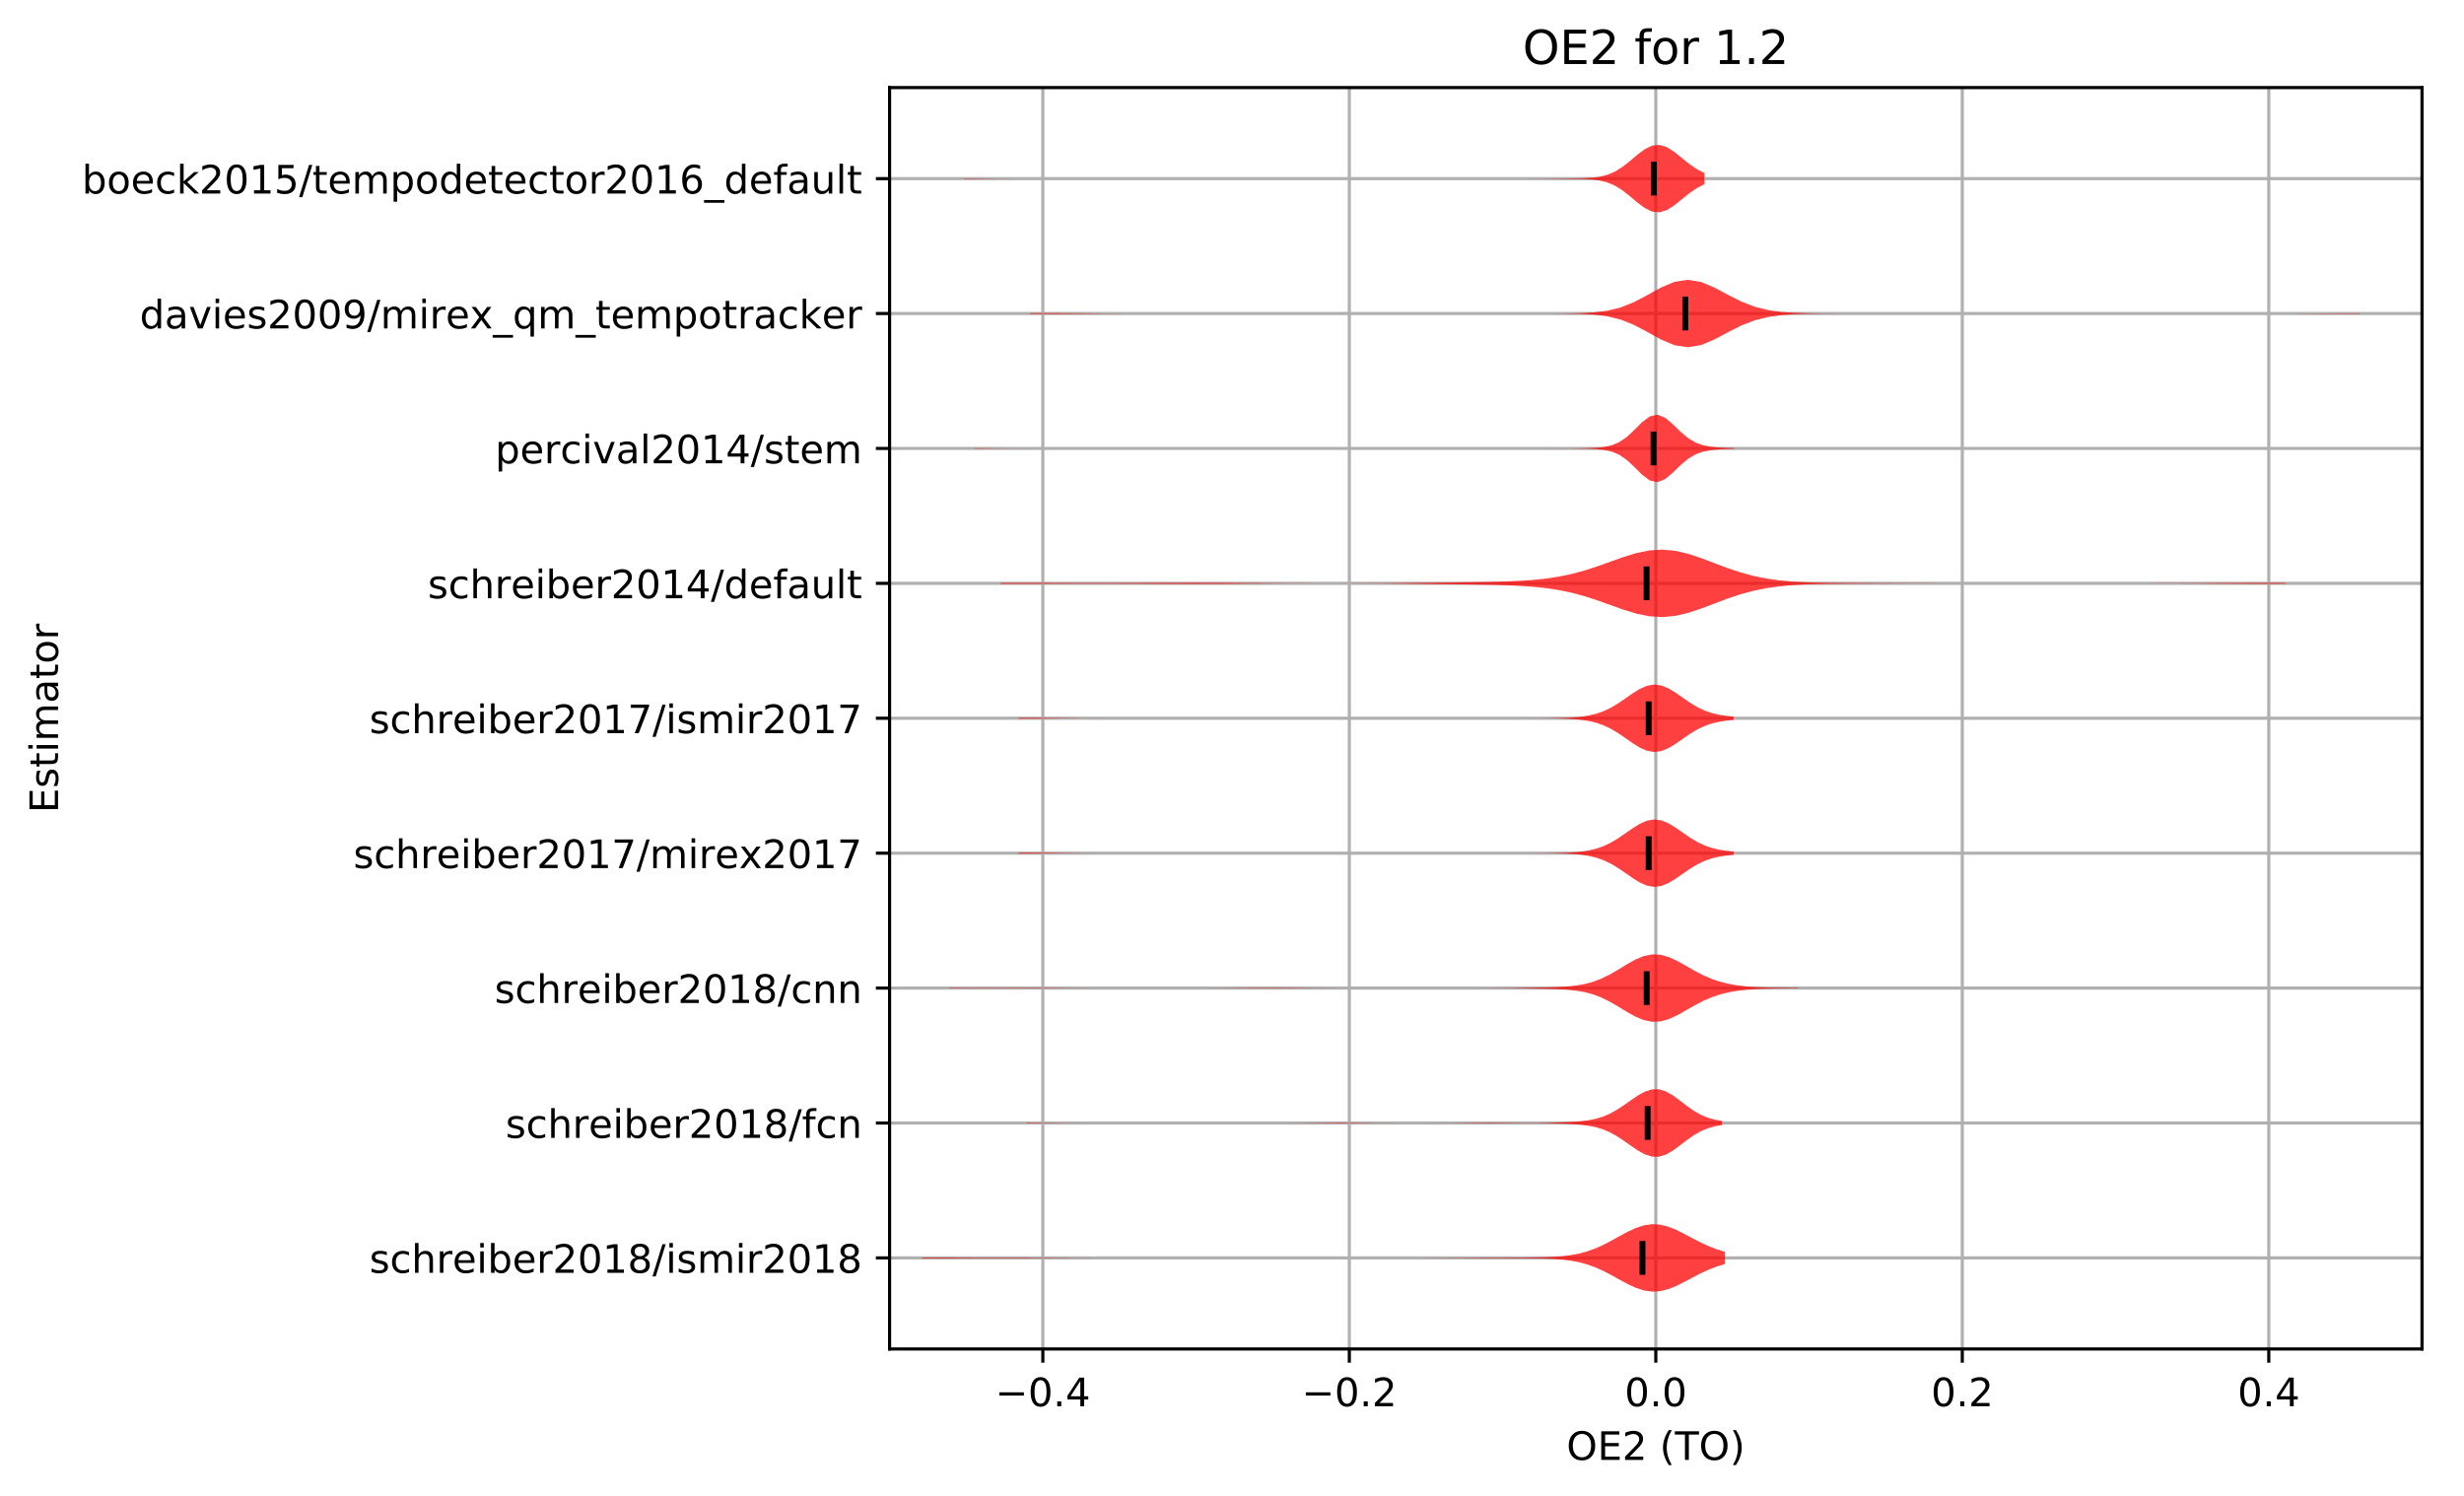 <?xml version="1.0" encoding="utf-8" standalone="no"?>
<!DOCTYPE svg PUBLIC "-//W3C//DTD SVG 1.1//EN"
  "http://www.w3.org/Graphics/SVG/1.1/DTD/svg11.dtd">
<!-- Created with matplotlib (http://matplotlib.org/) -->
<svg height="381.426pt" version="1.1" viewBox="0 0 628.047 381.426" width="628.047pt" xmlns="http://www.w3.org/2000/svg" xmlns:xlink="http://www.w3.org/1999/xlink">
 <defs>
  <style type="text/css">
*{stroke-linecap:butt;stroke-linejoin:round;}
  </style>
 </defs>
 <g id="figure_1">
  <g id="patch_1">
   <path d="M -0 381.426 
L 628.047 381.426 
L 628.047 0 
L -0 0 
z
" style="fill:#ffffff;"/>
  </g>
  <g id="axes_1">
   <g id="patch_2">
    <path d="M 226.747 343.87 
L 617.347 343.87 
L 617.347 22.318 
L 226.747 22.318 
z
" style="fill:#ffffff;"/>
   </g>
   <g id="matplotlib.axis_1">
    <g id="xtick_1">
     <g id="line2d_1">
      <path clip-path="url(#pa346ebd33a)" d="M 265.807 343.87 
L 265.807 22.318 
" style="fill:none;stroke:#b0b0b0;stroke-linecap:square;stroke-width:0.8;"/>
     </g>
     <g id="line2d_2">
      <defs>
       <path d="M 0 0 
L 0 3.5 
" id="mb376876f7b" style="stroke:#000000;stroke-width:0.8;"/>
      </defs>
      <g>
       <use style="stroke:#000000;stroke-width:0.8;" x="265.807" xlink:href="#mb376876f7b" y="343.87"/>
      </g>
     </g>
     <g id="text_1">
      <!-- −0.4 -->
      <defs>
       <path d="M 10.594 35.5 
L 73.188 35.5 
L 73.188 27.203 
L 10.594 27.203 
z
" id="DejaVuSans-2212"/>
       <path d="M 31.781 66.406 
Q 24.172 66.406 20.328 58.906 
Q 16.5 51.422 16.5 36.375 
Q 16.5 21.391 20.328 13.891 
Q 24.172 6.391 31.781 6.391 
Q 39.453 6.391 43.281 13.891 
Q 47.125 21.391 47.125 36.375 
Q 47.125 51.422 43.281 58.906 
Q 39.453 66.406 31.781 66.406 
z
M 31.781 74.219 
Q 44.047 74.219 50.516 64.516 
Q 56.984 54.828 56.984 36.375 
Q 56.984 17.969 50.516 8.266 
Q 44.047 -1.422 31.781 -1.422 
Q 19.531 -1.422 13.062 8.266 
Q 6.594 17.969 6.594 36.375 
Q 6.594 54.828 13.062 64.516 
Q 19.531 74.219 31.781 74.219 
z
" id="DejaVuSans-30"/>
       <path d="M 10.688 12.406 
L 21 12.406 
L 21 0 
L 10.688 0 
z
" id="DejaVuSans-2e"/>
       <path d="M 37.797 64.312 
L 12.891 25.391 
L 37.797 25.391 
z
M 35.203 72.906 
L 47.609 72.906 
L 47.609 25.391 
L 58.016 25.391 
L 58.016 17.188 
L 47.609 17.188 
L 47.609 0 
L 37.797 0 
L 37.797 17.188 
L 4.891 17.188 
L 4.891 26.703 
z
" id="DejaVuSans-34"/>
      </defs>
      <g transform="translate(253.665 358.469)scale(0.1 -0.1)">
       <use xlink:href="#DejaVuSans-2212"/>
       <use x="83.789" xlink:href="#DejaVuSans-30"/>
       <use x="147.412" xlink:href="#DejaVuSans-2e"/>
       <use x="179.199" xlink:href="#DejaVuSans-34"/>
      </g>
     </g>
    </g>
    <g id="xtick_2">
     <g id="line2d_3">
      <path clip-path="url(#pa346ebd33a)" d="M 343.927 343.87 
L 343.927 22.318 
" style="fill:none;stroke:#b0b0b0;stroke-linecap:square;stroke-width:0.8;"/>
     </g>
     <g id="line2d_4">
      <g>
       <use style="stroke:#000000;stroke-width:0.8;" x="343.927" xlink:href="#mb376876f7b" y="343.87"/>
      </g>
     </g>
     <g id="text_2">
      <!-- −0.2 -->
      <defs>
       <path d="M 19.188 8.297 
L 53.609 8.297 
L 53.609 0 
L 7.328 0 
L 7.328 8.297 
Q 12.938 14.109 22.625 23.891 
Q 32.328 33.688 34.812 36.531 
Q 39.547 41.844 41.422 45.531 
Q 43.312 49.219 43.312 52.781 
Q 43.312 58.594 39.234 62.25 
Q 35.156 65.922 28.609 65.922 
Q 23.969 65.922 18.812 64.312 
Q 13.672 62.703 7.812 59.422 
L 7.812 69.391 
Q 13.766 71.781 18.938 73 
Q 24.125 74.219 28.422 74.219 
Q 39.75 74.219 46.484 68.547 
Q 53.219 62.891 53.219 53.422 
Q 53.219 48.922 51.531 44.891 
Q 49.859 40.875 45.406 35.406 
Q 44.188 33.984 37.641 27.219 
Q 31.109 20.453 19.188 8.297 
z
" id="DejaVuSans-32"/>
      </defs>
      <g transform="translate(331.785 358.469)scale(0.1 -0.1)">
       <use xlink:href="#DejaVuSans-2212"/>
       <use x="83.789" xlink:href="#DejaVuSans-30"/>
       <use x="147.412" xlink:href="#DejaVuSans-2e"/>
       <use x="179.199" xlink:href="#DejaVuSans-32"/>
      </g>
     </g>
    </g>
    <g id="xtick_3">
     <g id="line2d_5">
      <path clip-path="url(#pa346ebd33a)" d="M 422.047 343.87 
L 422.047 22.318 
" style="fill:none;stroke:#b0b0b0;stroke-linecap:square;stroke-width:0.8;"/>
     </g>
     <g id="line2d_6">
      <g>
       <use style="stroke:#000000;stroke-width:0.8;" x="422.047" xlink:href="#mb376876f7b" y="343.87"/>
      </g>
     </g>
     <g id="text_3">
      <!-- 0.0 -->
      <g transform="translate(414.095 358.469)scale(0.1 -0.1)">
       <use xlink:href="#DejaVuSans-30"/>
       <use x="63.623" xlink:href="#DejaVuSans-2e"/>
       <use x="95.41" xlink:href="#DejaVuSans-30"/>
      </g>
     </g>
    </g>
    <g id="xtick_4">
     <g id="line2d_7">
      <path clip-path="url(#pa346ebd33a)" d="M 500.167 343.87 
L 500.167 22.318 
" style="fill:none;stroke:#b0b0b0;stroke-linecap:square;stroke-width:0.8;"/>
     </g>
     <g id="line2d_8">
      <g>
       <use style="stroke:#000000;stroke-width:0.8;" x="500.167" xlink:href="#mb376876f7b" y="343.87"/>
      </g>
     </g>
     <g id="text_4">
      <!-- 0.2 -->
      <g transform="translate(492.215 358.469)scale(0.1 -0.1)">
       <use xlink:href="#DejaVuSans-30"/>
       <use x="63.623" xlink:href="#DejaVuSans-2e"/>
       <use x="95.41" xlink:href="#DejaVuSans-32"/>
      </g>
     </g>
    </g>
    <g id="xtick_5">
     <g id="line2d_9">
      <path clip-path="url(#pa346ebd33a)" d="M 578.287 343.87 
L 578.287 22.318 
" style="fill:none;stroke:#b0b0b0;stroke-linecap:square;stroke-width:0.8;"/>
     </g>
     <g id="line2d_10">
      <g>
       <use style="stroke:#000000;stroke-width:0.8;" x="578.287" xlink:href="#mb376876f7b" y="343.87"/>
      </g>
     </g>
     <g id="text_5">
      <!-- 0.4 -->
      <g transform="translate(570.335 358.469)scale(0.1 -0.1)">
       <use xlink:href="#DejaVuSans-30"/>
       <use x="63.623" xlink:href="#DejaVuSans-2e"/>
       <use x="95.41" xlink:href="#DejaVuSans-34"/>
      </g>
     </g>
    </g>
    <g id="text_6">
     <!-- OE2 (TO) -->
     <defs>
      <path d="M 39.406 66.219 
Q 28.656 66.219 22.328 58.203 
Q 16.016 50.203 16.016 36.375 
Q 16.016 22.609 22.328 14.594 
Q 28.656 6.594 39.406 6.594 
Q 50.141 6.594 56.422 14.594 
Q 62.703 22.609 62.703 36.375 
Q 62.703 50.203 56.422 58.203 
Q 50.141 66.219 39.406 66.219 
z
M 39.406 74.219 
Q 54.734 74.219 63.906 63.938 
Q 73.094 53.656 73.094 36.375 
Q 73.094 19.141 63.906 8.859 
Q 54.734 -1.422 39.406 -1.422 
Q 24.031 -1.422 14.812 8.828 
Q 5.609 19.094 5.609 36.375 
Q 5.609 53.656 14.812 63.938 
Q 24.031 74.219 39.406 74.219 
z
" id="DejaVuSans-4f"/>
      <path d="M 9.812 72.906 
L 55.906 72.906 
L 55.906 64.594 
L 19.672 64.594 
L 19.672 43.016 
L 54.391 43.016 
L 54.391 34.719 
L 19.672 34.719 
L 19.672 8.297 
L 56.781 8.297 
L 56.781 0 
L 9.812 0 
z
" id="DejaVuSans-45"/>
      <path id="DejaVuSans-20"/>
      <path d="M 31 75.875 
Q 24.469 64.656 21.281 53.656 
Q 18.109 42.672 18.109 31.391 
Q 18.109 20.125 21.312 9.062 
Q 24.516 -2 31 -13.188 
L 23.188 -13.188 
Q 15.875 -1.703 12.234 9.375 
Q 8.594 20.453 8.594 31.391 
Q 8.594 42.281 12.203 53.312 
Q 15.828 64.359 23.188 75.875 
z
" id="DejaVuSans-28"/>
      <path d="M -0.297 72.906 
L 61.375 72.906 
L 61.375 64.594 
L 35.5 64.594 
L 35.5 0 
L 25.594 0 
L 25.594 64.594 
L -0.297 64.594 
z
" id="DejaVuSans-54"/>
      <path d="M 8.016 75.875 
L 15.828 75.875 
Q 23.141 64.359 26.781 53.312 
Q 30.422 42.281 30.422 31.391 
Q 30.422 20.453 26.781 9.375 
Q 23.141 -1.703 15.828 -13.188 
L 8.016 -13.188 
Q 14.5 -2 17.703 9.062 
Q 20.906 20.125 20.906 31.391 
Q 20.906 42.672 17.703 53.656 
Q 14.5 64.656 8.016 75.875 
z
" id="DejaVuSans-29"/>
     </defs>
     <g transform="translate(399.29 372.147)scale(0.1 -0.1)">
      <use xlink:href="#DejaVuSans-4f"/>
      <use x="78.711" xlink:href="#DejaVuSans-45"/>
      <use x="141.895" xlink:href="#DejaVuSans-32"/>
      <use x="205.518" xlink:href="#DejaVuSans-20"/>
      <use x="237.305" xlink:href="#DejaVuSans-28"/>
      <use x="276.318" xlink:href="#DejaVuSans-54"/>
      <use x="337.402" xlink:href="#DejaVuSans-4f"/>
      <use x="416.113" xlink:href="#DejaVuSans-29"/>
     </g>
    </g>
   </g>
   <g id="matplotlib.axis_2">
    <g id="ytick_1">
     <g id="line2d_11">
      <path clip-path="url(#pa346ebd33a)" d="M 226.747 320.656 
L 617.347 320.656 
" style="fill:none;stroke:#b0b0b0;stroke-linecap:square;stroke-width:0.8;"/>
     </g>
     <g id="line2d_12">
      <defs>
       <path d="M 0 0 
L -3.5 0 
" id="mec602d2a91" style="stroke:#000000;stroke-width:0.8;"/>
      </defs>
      <g>
       <use style="stroke:#000000;stroke-width:0.8;" x="226.747" xlink:href="#mec602d2a91" y="320.656"/>
      </g>
     </g>
     <g id="text_7">
      <!-- schreiber2018/ismir2018 -->
      <defs>
       <path d="M 44.281 53.078 
L 44.281 44.578 
Q 40.484 46.531 36.375 47.5 
Q 32.281 48.484 27.875 48.484 
Q 21.188 48.484 17.844 46.438 
Q 14.5 44.391 14.5 40.281 
Q 14.5 37.156 16.891 35.375 
Q 19.281 33.594 26.516 31.984 
L 29.594 31.297 
Q 39.156 29.25 43.188 25.516 
Q 47.219 21.781 47.219 15.094 
Q 47.219 7.469 41.188 3.016 
Q 35.156 -1.422 24.609 -1.422 
Q 20.219 -1.422 15.453 -0.562 
Q 10.688 0.297 5.422 2 
L 5.422 11.281 
Q 10.406 8.688 15.234 7.391 
Q 20.062 6.109 24.812 6.109 
Q 31.156 6.109 34.562 8.281 
Q 37.984 10.453 37.984 14.406 
Q 37.984 18.062 35.516 20.016 
Q 33.062 21.969 24.703 23.781 
L 21.578 24.516 
Q 13.234 26.266 9.516 29.906 
Q 5.812 33.547 5.812 39.891 
Q 5.812 47.609 11.281 51.797 
Q 16.75 56 26.812 56 
Q 31.781 56 36.172 55.266 
Q 40.578 54.547 44.281 53.078 
z
" id="DejaVuSans-73"/>
       <path d="M 48.781 52.594 
L 48.781 44.188 
Q 44.969 46.297 41.141 47.344 
Q 37.312 48.391 33.406 48.391 
Q 24.656 48.391 19.812 42.844 
Q 14.984 37.312 14.984 27.297 
Q 14.984 17.281 19.812 11.734 
Q 24.656 6.203 33.406 6.203 
Q 37.312 6.203 41.141 7.25 
Q 44.969 8.297 48.781 10.406 
L 48.781 2.094 
Q 45.016 0.344 40.984 -0.531 
Q 36.969 -1.422 32.422 -1.422 
Q 20.062 -1.422 12.781 6.344 
Q 5.516 14.109 5.516 27.297 
Q 5.516 40.672 12.859 48.328 
Q 20.219 56 33.016 56 
Q 37.156 56 41.109 55.141 
Q 45.062 54.297 48.781 52.594 
z
" id="DejaVuSans-63"/>
       <path d="M 54.891 33.016 
L 54.891 0 
L 45.906 0 
L 45.906 32.719 
Q 45.906 40.484 42.875 44.328 
Q 39.844 48.188 33.797 48.188 
Q 26.516 48.188 22.312 43.547 
Q 18.109 38.922 18.109 30.906 
L 18.109 0 
L 9.078 0 
L 9.078 75.984 
L 18.109 75.984 
L 18.109 46.188 
Q 21.344 51.125 25.703 53.562 
Q 30.078 56 35.797 56 
Q 45.219 56 50.047 50.172 
Q 54.891 44.344 54.891 33.016 
z
" id="DejaVuSans-68"/>
       <path d="M 41.109 46.297 
Q 39.594 47.172 37.812 47.578 
Q 36.031 48 33.891 48 
Q 26.266 48 22.188 43.047 
Q 18.109 38.094 18.109 28.812 
L 18.109 0 
L 9.078 0 
L 9.078 54.688 
L 18.109 54.688 
L 18.109 46.188 
Q 20.953 51.172 25.484 53.578 
Q 30.031 56 36.531 56 
Q 37.453 56 38.578 55.875 
Q 39.703 55.766 41.062 55.516 
z
" id="DejaVuSans-72"/>
       <path d="M 56.203 29.594 
L 56.203 25.203 
L 14.891 25.203 
Q 15.484 15.922 20.484 11.062 
Q 25.484 6.203 34.422 6.203 
Q 39.594 6.203 44.453 7.469 
Q 49.312 8.734 54.109 11.281 
L 54.109 2.781 
Q 49.266 0.734 44.188 -0.344 
Q 39.109 -1.422 33.891 -1.422 
Q 20.797 -1.422 13.156 6.188 
Q 5.516 13.812 5.516 26.812 
Q 5.516 40.234 12.766 48.109 
Q 20.016 56 32.328 56 
Q 43.359 56 49.781 48.891 
Q 56.203 41.797 56.203 29.594 
z
M 47.219 32.234 
Q 47.125 39.594 43.094 43.984 
Q 39.062 48.391 32.422 48.391 
Q 24.906 48.391 20.391 44.141 
Q 15.875 39.891 15.188 32.172 
z
" id="DejaVuSans-65"/>
       <path d="M 9.422 54.688 
L 18.406 54.688 
L 18.406 0 
L 9.422 0 
z
M 9.422 75.984 
L 18.406 75.984 
L 18.406 64.594 
L 9.422 64.594 
z
" id="DejaVuSans-69"/>
       <path d="M 48.688 27.297 
Q 48.688 37.203 44.609 42.844 
Q 40.531 48.484 33.406 48.484 
Q 26.266 48.484 22.188 42.844 
Q 18.109 37.203 18.109 27.297 
Q 18.109 17.391 22.188 11.75 
Q 26.266 6.109 33.406 6.109 
Q 40.531 6.109 44.609 11.75 
Q 48.688 17.391 48.688 27.297 
z
M 18.109 46.391 
Q 20.953 51.266 25.266 53.625 
Q 29.594 56 35.594 56 
Q 45.562 56 51.781 48.094 
Q 58.016 40.188 58.016 27.297 
Q 58.016 14.406 51.781 6.484 
Q 45.562 -1.422 35.594 -1.422 
Q 29.594 -1.422 25.266 0.953 
Q 20.953 3.328 18.109 8.203 
L 18.109 0 
L 9.078 0 
L 9.078 75.984 
L 18.109 75.984 
z
" id="DejaVuSans-62"/>
       <path d="M 12.406 8.297 
L 28.516 8.297 
L 28.516 63.922 
L 10.984 60.406 
L 10.984 69.391 
L 28.422 72.906 
L 38.281 72.906 
L 38.281 8.297 
L 54.391 8.297 
L 54.391 0 
L 12.406 0 
z
" id="DejaVuSans-31"/>
       <path d="M 31.781 34.625 
Q 24.75 34.625 20.719 30.859 
Q 16.703 27.094 16.703 20.516 
Q 16.703 13.922 20.719 10.156 
Q 24.75 6.391 31.781 6.391 
Q 38.812 6.391 42.859 10.172 
Q 46.922 13.969 46.922 20.516 
Q 46.922 27.094 42.891 30.859 
Q 38.875 34.625 31.781 34.625 
z
M 21.922 38.812 
Q 15.578 40.375 12.031 44.719 
Q 8.5 49.078 8.5 55.328 
Q 8.5 64.062 14.719 69.141 
Q 20.953 74.219 31.781 74.219 
Q 42.672 74.219 48.875 69.141 
Q 55.078 64.062 55.078 55.328 
Q 55.078 49.078 51.531 44.719 
Q 48 40.375 41.703 38.812 
Q 48.828 37.156 52.797 32.312 
Q 56.781 27.484 56.781 20.516 
Q 56.781 9.906 50.312 4.234 
Q 43.844 -1.422 31.781 -1.422 
Q 19.734 -1.422 13.25 4.234 
Q 6.781 9.906 6.781 20.516 
Q 6.781 27.484 10.781 32.312 
Q 14.797 37.156 21.922 38.812 
z
M 18.312 54.391 
Q 18.312 48.734 21.844 45.562 
Q 25.391 42.391 31.781 42.391 
Q 38.141 42.391 41.719 45.562 
Q 45.312 48.734 45.312 54.391 
Q 45.312 60.062 41.719 63.234 
Q 38.141 66.406 31.781 66.406 
Q 25.391 66.406 21.844 63.234 
Q 18.312 60.062 18.312 54.391 
z
" id="DejaVuSans-38"/>
       <path d="M 25.391 72.906 
L 33.688 72.906 
L 8.297 -9.281 
L 0 -9.281 
z
" id="DejaVuSans-2f"/>
       <path d="M 52 44.188 
Q 55.375 50.25 60.062 53.125 
Q 64.75 56 71.094 56 
Q 79.641 56 84.281 50.016 
Q 88.922 44.047 88.922 33.016 
L 88.922 0 
L 79.891 0 
L 79.891 32.719 
Q 79.891 40.578 77.094 44.375 
Q 74.312 48.188 68.609 48.188 
Q 61.625 48.188 57.562 43.547 
Q 53.516 38.922 53.516 30.906 
L 53.516 0 
L 44.484 0 
L 44.484 32.719 
Q 44.484 40.625 41.703 44.406 
Q 38.922 48.188 33.109 48.188 
Q 26.219 48.188 22.156 43.531 
Q 18.109 38.875 18.109 30.906 
L 18.109 0 
L 9.078 0 
L 9.078 54.688 
L 18.109 54.688 
L 18.109 46.188 
Q 21.188 51.219 25.484 53.609 
Q 29.781 56 35.688 56 
Q 41.656 56 45.828 52.969 
Q 50 49.953 52 44.188 
z
" id="DejaVuSans-6d"/>
      </defs>
      <g transform="translate(94.164 324.456)scale(0.1 -0.1)">
       <use xlink:href="#DejaVuSans-73"/>
       <use x="52.1" xlink:href="#DejaVuSans-63"/>
       <use x="107.08" xlink:href="#DejaVuSans-68"/>
       <use x="170.459" xlink:href="#DejaVuSans-72"/>
       <use x="211.541" xlink:href="#DejaVuSans-65"/>
       <use x="273.064" xlink:href="#DejaVuSans-69"/>
       <use x="300.848" xlink:href="#DejaVuSans-62"/>
       <use x="364.324" xlink:href="#DejaVuSans-65"/>
       <use x="425.848" xlink:href="#DejaVuSans-72"/>
       <use x="466.961" xlink:href="#DejaVuSans-32"/>
       <use x="530.584" xlink:href="#DejaVuSans-30"/>
       <use x="594.207" xlink:href="#DejaVuSans-31"/>
       <use x="657.83" xlink:href="#DejaVuSans-38"/>
       <use x="721.453" xlink:href="#DejaVuSans-2f"/>
       <use x="755.145" xlink:href="#DejaVuSans-69"/>
       <use x="782.928" xlink:href="#DejaVuSans-73"/>
       <use x="835.027" xlink:href="#DejaVuSans-6d"/>
       <use x="932.439" xlink:href="#DejaVuSans-69"/>
       <use x="960.223" xlink:href="#DejaVuSans-72"/>
       <use x="1001.336" xlink:href="#DejaVuSans-32"/>
       <use x="1064.959" xlink:href="#DejaVuSans-30"/>
       <use x="1128.582" xlink:href="#DejaVuSans-31"/>
       <use x="1192.205" xlink:href="#DejaVuSans-38"/>
      </g>
     </g>
    </g>
    <g id="ytick_2">
     <g id="line2d_13">
      <path clip-path="url(#pa346ebd33a)" d="M 226.747 286.266 
L 617.347 286.266 
" style="fill:none;stroke:#b0b0b0;stroke-linecap:square;stroke-width:0.8;"/>
     </g>
     <g id="line2d_14">
      <g>
       <use style="stroke:#000000;stroke-width:0.8;" x="226.747" xlink:href="#mec602d2a91" y="286.266"/>
      </g>
     </g>
     <g id="text_8">
      <!-- schreiber2018/fcn -->
      <defs>
       <path d="M 37.109 75.984 
L 37.109 68.5 
L 28.516 68.5 
Q 23.688 68.5 21.797 66.547 
Q 19.922 64.594 19.922 59.516 
L 19.922 54.688 
L 34.719 54.688 
L 34.719 47.703 
L 19.922 47.703 
L 19.922 0 
L 10.891 0 
L 10.891 47.703 
L 2.297 47.703 
L 2.297 54.688 
L 10.891 54.688 
L 10.891 58.5 
Q 10.891 67.625 15.141 71.797 
Q 19.391 75.984 28.609 75.984 
z
" id="DejaVuSans-66"/>
       <path d="M 54.891 33.016 
L 54.891 0 
L 45.906 0 
L 45.906 32.719 
Q 45.906 40.484 42.875 44.328 
Q 39.844 48.188 33.797 48.188 
Q 26.516 48.188 22.312 43.547 
Q 18.109 38.922 18.109 30.906 
L 18.109 0 
L 9.078 0 
L 9.078 54.688 
L 18.109 54.688 
L 18.109 46.188 
Q 21.344 51.125 25.703 53.562 
Q 30.078 56 35.797 56 
Q 45.219 56 50.047 50.172 
Q 54.891 44.344 54.891 33.016 
z
" id="DejaVuSans-6e"/>
      </defs>
      <g transform="translate(128.875 290.065)scale(0.1 -0.1)">
       <use xlink:href="#DejaVuSans-73"/>
       <use x="52.1" xlink:href="#DejaVuSans-63"/>
       <use x="107.08" xlink:href="#DejaVuSans-68"/>
       <use x="170.459" xlink:href="#DejaVuSans-72"/>
       <use x="211.541" xlink:href="#DejaVuSans-65"/>
       <use x="273.064" xlink:href="#DejaVuSans-69"/>
       <use x="300.848" xlink:href="#DejaVuSans-62"/>
       <use x="364.324" xlink:href="#DejaVuSans-65"/>
       <use x="425.848" xlink:href="#DejaVuSans-72"/>
       <use x="466.961" xlink:href="#DejaVuSans-32"/>
       <use x="530.584" xlink:href="#DejaVuSans-30"/>
       <use x="594.207" xlink:href="#DejaVuSans-31"/>
       <use x="657.83" xlink:href="#DejaVuSans-38"/>
       <use x="721.453" xlink:href="#DejaVuSans-2f"/>
       <use x="755.145" xlink:href="#DejaVuSans-66"/>
       <use x="790.35" xlink:href="#DejaVuSans-63"/>
       <use x="845.33" xlink:href="#DejaVuSans-6e"/>
      </g>
     </g>
    </g>
    <g id="ytick_3">
     <g id="line2d_15">
      <path clip-path="url(#pa346ebd33a)" d="M 226.747 251.875 
L 617.347 251.875 
" style="fill:none;stroke:#b0b0b0;stroke-linecap:square;stroke-width:0.8;"/>
     </g>
     <g id="line2d_16">
      <g>
       <use style="stroke:#000000;stroke-width:0.8;" x="226.747" xlink:href="#mec602d2a91" y="251.875"/>
      </g>
     </g>
     <g id="text_9">
      <!-- schreiber2018/cnn -->
      <g transform="translate(126.058 255.675)scale(0.1 -0.1)">
       <use xlink:href="#DejaVuSans-73"/>
       <use x="52.1" xlink:href="#DejaVuSans-63"/>
       <use x="107.08" xlink:href="#DejaVuSans-68"/>
       <use x="170.459" xlink:href="#DejaVuSans-72"/>
       <use x="211.541" xlink:href="#DejaVuSans-65"/>
       <use x="273.064" xlink:href="#DejaVuSans-69"/>
       <use x="300.848" xlink:href="#DejaVuSans-62"/>
       <use x="364.324" xlink:href="#DejaVuSans-65"/>
       <use x="425.848" xlink:href="#DejaVuSans-72"/>
       <use x="466.961" xlink:href="#DejaVuSans-32"/>
       <use x="530.584" xlink:href="#DejaVuSans-30"/>
       <use x="594.207" xlink:href="#DejaVuSans-31"/>
       <use x="657.83" xlink:href="#DejaVuSans-38"/>
       <use x="721.453" xlink:href="#DejaVuSans-2f"/>
       <use x="755.145" xlink:href="#DejaVuSans-63"/>
       <use x="810.125" xlink:href="#DejaVuSans-6e"/>
       <use x="873.504" xlink:href="#DejaVuSans-6e"/>
      </g>
     </g>
    </g>
    <g id="ytick_4">
     <g id="line2d_17">
      <path clip-path="url(#pa346ebd33a)" d="M 226.747 217.485 
L 617.347 217.485 
" style="fill:none;stroke:#b0b0b0;stroke-linecap:square;stroke-width:0.8;"/>
     </g>
     <g id="line2d_18">
      <g>
       <use style="stroke:#000000;stroke-width:0.8;" x="226.747" xlink:href="#mec602d2a91" y="217.485"/>
      </g>
     </g>
     <g id="text_10">
      <!-- schreiber2017/mirex2017 -->
      <defs>
       <path d="M 8.203 72.906 
L 55.078 72.906 
L 55.078 68.703 
L 28.609 0 
L 18.312 0 
L 43.219 64.594 
L 8.203 64.594 
z
" id="DejaVuSans-37"/>
       <path d="M 54.891 54.688 
L 35.109 28.078 
L 55.906 0 
L 45.312 0 
L 29.391 21.484 
L 13.484 0 
L 2.875 0 
L 24.125 28.609 
L 4.688 54.688 
L 15.281 54.688 
L 29.781 35.203 
L 44.281 54.688 
z
" id="DejaVuSans-78"/>
      </defs>
      <g transform="translate(90.084 221.284)scale(0.1 -0.1)">
       <use xlink:href="#DejaVuSans-73"/>
       <use x="52.1" xlink:href="#DejaVuSans-63"/>
       <use x="107.08" xlink:href="#DejaVuSans-68"/>
       <use x="170.459" xlink:href="#DejaVuSans-72"/>
       <use x="211.541" xlink:href="#DejaVuSans-65"/>
       <use x="273.064" xlink:href="#DejaVuSans-69"/>
       <use x="300.848" xlink:href="#DejaVuSans-62"/>
       <use x="364.324" xlink:href="#DejaVuSans-65"/>
       <use x="425.848" xlink:href="#DejaVuSans-72"/>
       <use x="466.961" xlink:href="#DejaVuSans-32"/>
       <use x="530.584" xlink:href="#DejaVuSans-30"/>
       <use x="594.207" xlink:href="#DejaVuSans-31"/>
       <use x="657.83" xlink:href="#DejaVuSans-37"/>
       <use x="721.453" xlink:href="#DejaVuSans-2f"/>
       <use x="755.145" xlink:href="#DejaVuSans-6d"/>
       <use x="852.557" xlink:href="#DejaVuSans-69"/>
       <use x="880.34" xlink:href="#DejaVuSans-72"/>
       <use x="921.422" xlink:href="#DejaVuSans-65"/>
       <use x="982.93" xlink:href="#DejaVuSans-78"/>
       <use x="1042.109" xlink:href="#DejaVuSans-32"/>
       <use x="1105.732" xlink:href="#DejaVuSans-30"/>
       <use x="1169.355" xlink:href="#DejaVuSans-31"/>
       <use x="1232.979" xlink:href="#DejaVuSans-37"/>
      </g>
     </g>
    </g>
    <g id="ytick_5">
     <g id="line2d_19">
      <path clip-path="url(#pa346ebd33a)" d="M 226.747 183.094 
L 617.347 183.094 
" style="fill:none;stroke:#b0b0b0;stroke-linecap:square;stroke-width:0.8;"/>
     </g>
     <g id="line2d_20">
      <g>
       <use style="stroke:#000000;stroke-width:0.8;" x="226.747" xlink:href="#mec602d2a91" y="183.094"/>
      </g>
     </g>
     <g id="text_11">
      <!-- schreiber2017/ismir2017 -->
      <g transform="translate(94.164 186.893)scale(0.1 -0.1)">
       <use xlink:href="#DejaVuSans-73"/>
       <use x="52.1" xlink:href="#DejaVuSans-63"/>
       <use x="107.08" xlink:href="#DejaVuSans-68"/>
       <use x="170.459" xlink:href="#DejaVuSans-72"/>
       <use x="211.541" xlink:href="#DejaVuSans-65"/>
       <use x="273.064" xlink:href="#DejaVuSans-69"/>
       <use x="300.848" xlink:href="#DejaVuSans-62"/>
       <use x="364.324" xlink:href="#DejaVuSans-65"/>
       <use x="425.848" xlink:href="#DejaVuSans-72"/>
       <use x="466.961" xlink:href="#DejaVuSans-32"/>
       <use x="530.584" xlink:href="#DejaVuSans-30"/>
       <use x="594.207" xlink:href="#DejaVuSans-31"/>
       <use x="657.83" xlink:href="#DejaVuSans-37"/>
       <use x="721.453" xlink:href="#DejaVuSans-2f"/>
       <use x="755.145" xlink:href="#DejaVuSans-69"/>
       <use x="782.928" xlink:href="#DejaVuSans-73"/>
       <use x="835.027" xlink:href="#DejaVuSans-6d"/>
       <use x="932.439" xlink:href="#DejaVuSans-69"/>
       <use x="960.223" xlink:href="#DejaVuSans-72"/>
       <use x="1001.336" xlink:href="#DejaVuSans-32"/>
       <use x="1064.959" xlink:href="#DejaVuSans-30"/>
       <use x="1128.582" xlink:href="#DejaVuSans-31"/>
       <use x="1192.205" xlink:href="#DejaVuSans-37"/>
      </g>
     </g>
    </g>
    <g id="ytick_6">
     <g id="line2d_21">
      <path clip-path="url(#pa346ebd33a)" d="M 226.747 148.704 
L 617.347 148.704 
" style="fill:none;stroke:#b0b0b0;stroke-linecap:square;stroke-width:0.8;"/>
     </g>
     <g id="line2d_22">
      <g>
       <use style="stroke:#000000;stroke-width:0.8;" x="226.747" xlink:href="#mec602d2a91" y="148.704"/>
      </g>
     </g>
     <g id="text_12">
      <!-- schreiber2014/default -->
      <defs>
       <path d="M 45.406 46.391 
L 45.406 75.984 
L 54.391 75.984 
L 54.391 0 
L 45.406 0 
L 45.406 8.203 
Q 42.578 3.328 38.25 0.953 
Q 33.938 -1.422 27.875 -1.422 
Q 17.969 -1.422 11.734 6.484 
Q 5.516 14.406 5.516 27.297 
Q 5.516 40.188 11.734 48.094 
Q 17.969 56 27.875 56 
Q 33.938 56 38.25 53.625 
Q 42.578 51.266 45.406 46.391 
z
M 14.797 27.297 
Q 14.797 17.391 18.875 11.75 
Q 22.953 6.109 30.078 6.109 
Q 37.203 6.109 41.297 11.75 
Q 45.406 17.391 45.406 27.297 
Q 45.406 37.203 41.297 42.844 
Q 37.203 48.484 30.078 48.484 
Q 22.953 48.484 18.875 42.844 
Q 14.797 37.203 14.797 27.297 
z
" id="DejaVuSans-64"/>
       <path d="M 34.281 27.484 
Q 23.391 27.484 19.188 25 
Q 14.984 22.516 14.984 16.5 
Q 14.984 11.719 18.141 8.906 
Q 21.297 6.109 26.703 6.109 
Q 34.188 6.109 38.703 11.406 
Q 43.219 16.703 43.219 25.484 
L 43.219 27.484 
z
M 52.203 31.203 
L 52.203 0 
L 43.219 0 
L 43.219 8.297 
Q 40.141 3.328 35.547 0.953 
Q 30.953 -1.422 24.312 -1.422 
Q 15.922 -1.422 10.953 3.297 
Q 6 8.016 6 15.922 
Q 6 25.141 12.172 29.828 
Q 18.359 34.516 30.609 34.516 
L 43.219 34.516 
L 43.219 35.406 
Q 43.219 41.609 39.141 45 
Q 35.062 48.391 27.688 48.391 
Q 23 48.391 18.547 47.266 
Q 14.109 46.141 10.016 43.891 
L 10.016 52.203 
Q 14.938 54.109 19.578 55.047 
Q 24.219 56 28.609 56 
Q 40.484 56 46.344 49.844 
Q 52.203 43.703 52.203 31.203 
z
" id="DejaVuSans-61"/>
       <path d="M 8.5 21.578 
L 8.5 54.688 
L 17.484 54.688 
L 17.484 21.922 
Q 17.484 14.156 20.5 10.266 
Q 23.531 6.391 29.594 6.391 
Q 36.859 6.391 41.078 11.031 
Q 45.312 15.672 45.312 23.688 
L 45.312 54.688 
L 54.297 54.688 
L 54.297 0 
L 45.312 0 
L 45.312 8.406 
Q 42.047 3.422 37.719 1 
Q 33.406 -1.422 27.688 -1.422 
Q 18.266 -1.422 13.375 4.438 
Q 8.5 10.297 8.5 21.578 
z
M 31.109 56 
z
" id="DejaVuSans-75"/>
       <path d="M 9.422 75.984 
L 18.406 75.984 
L 18.406 0 
L 9.422 0 
z
" id="DejaVuSans-6c"/>
       <path d="M 18.312 70.219 
L 18.312 54.688 
L 36.812 54.688 
L 36.812 47.703 
L 18.312 47.703 
L 18.312 18.016 
Q 18.312 11.328 20.141 9.422 
Q 21.969 7.516 27.594 7.516 
L 36.812 7.516 
L 36.812 0 
L 27.594 0 
Q 17.188 0 13.234 3.875 
Q 9.281 7.766 9.281 18.016 
L 9.281 47.703 
L 2.688 47.703 
L 2.688 54.688 
L 9.281 54.688 
L 9.281 70.219 
z
" id="DejaVuSans-74"/>
      </defs>
      <g transform="translate(109.045 152.503)scale(0.1 -0.1)">
       <use xlink:href="#DejaVuSans-73"/>
       <use x="52.1" xlink:href="#DejaVuSans-63"/>
       <use x="107.08" xlink:href="#DejaVuSans-68"/>
       <use x="170.459" xlink:href="#DejaVuSans-72"/>
       <use x="211.541" xlink:href="#DejaVuSans-65"/>
       <use x="273.064" xlink:href="#DejaVuSans-69"/>
       <use x="300.848" xlink:href="#DejaVuSans-62"/>
       <use x="364.324" xlink:href="#DejaVuSans-65"/>
       <use x="425.848" xlink:href="#DejaVuSans-72"/>
       <use x="466.961" xlink:href="#DejaVuSans-32"/>
       <use x="530.584" xlink:href="#DejaVuSans-30"/>
       <use x="594.207" xlink:href="#DejaVuSans-31"/>
       <use x="657.83" xlink:href="#DejaVuSans-34"/>
       <use x="721.453" xlink:href="#DejaVuSans-2f"/>
       <use x="755.145" xlink:href="#DejaVuSans-64"/>
       <use x="818.621" xlink:href="#DejaVuSans-65"/>
       <use x="880.145" xlink:href="#DejaVuSans-66"/>
       <use x="915.35" xlink:href="#DejaVuSans-61"/>
       <use x="976.629" xlink:href="#DejaVuSans-75"/>
       <use x="1040.008" xlink:href="#DejaVuSans-6c"/>
       <use x="1067.791" xlink:href="#DejaVuSans-74"/>
      </g>
     </g>
    </g>
    <g id="ytick_7">
     <g id="line2d_23">
      <path clip-path="url(#pa346ebd33a)" d="M 226.747 114.313 
L 617.347 114.313 
" style="fill:none;stroke:#b0b0b0;stroke-linecap:square;stroke-width:0.8;"/>
     </g>
     <g id="line2d_24">
      <g>
       <use style="stroke:#000000;stroke-width:0.8;" x="226.747" xlink:href="#mec602d2a91" y="114.313"/>
      </g>
     </g>
     <g id="text_13">
      <!-- percival2014/stem -->
      <defs>
       <path d="M 18.109 8.203 
L 18.109 -20.797 
L 9.078 -20.797 
L 9.078 54.688 
L 18.109 54.688 
L 18.109 46.391 
Q 20.953 51.266 25.266 53.625 
Q 29.594 56 35.594 56 
Q 45.562 56 51.781 48.094 
Q 58.016 40.188 58.016 27.297 
Q 58.016 14.406 51.781 6.484 
Q 45.562 -1.422 35.594 -1.422 
Q 29.594 -1.422 25.266 0.953 
Q 20.953 3.328 18.109 8.203 
z
M 48.688 27.297 
Q 48.688 37.203 44.609 42.844 
Q 40.531 48.484 33.406 48.484 
Q 26.266 48.484 22.188 42.844 
Q 18.109 37.203 18.109 27.297 
Q 18.109 17.391 22.188 11.75 
Q 26.266 6.109 33.406 6.109 
Q 40.531 6.109 44.609 11.75 
Q 48.688 17.391 48.688 27.297 
z
" id="DejaVuSans-70"/>
       <path d="M 2.984 54.688 
L 12.5 54.688 
L 29.594 8.797 
L 46.688 54.688 
L 56.203 54.688 
L 35.688 0 
L 23.484 0 
z
" id="DejaVuSans-76"/>
      </defs>
      <g transform="translate(126.194 118.112)scale(0.1 -0.1)">
       <use xlink:href="#DejaVuSans-70"/>
       <use x="63.477" xlink:href="#DejaVuSans-65"/>
       <use x="125" xlink:href="#DejaVuSans-72"/>
       <use x="166.082" xlink:href="#DejaVuSans-63"/>
       <use x="221.062" xlink:href="#DejaVuSans-69"/>
       <use x="248.846" xlink:href="#DejaVuSans-76"/>
       <use x="308.025" xlink:href="#DejaVuSans-61"/>
       <use x="369.305" xlink:href="#DejaVuSans-6c"/>
       <use x="397.088" xlink:href="#DejaVuSans-32"/>
       <use x="460.711" xlink:href="#DejaVuSans-30"/>
       <use x="524.334" xlink:href="#DejaVuSans-31"/>
       <use x="587.957" xlink:href="#DejaVuSans-34"/>
       <use x="651.58" xlink:href="#DejaVuSans-2f"/>
       <use x="685.271" xlink:href="#DejaVuSans-73"/>
       <use x="737.371" xlink:href="#DejaVuSans-74"/>
       <use x="776.58" xlink:href="#DejaVuSans-65"/>
       <use x="838.104" xlink:href="#DejaVuSans-6d"/>
      </g>
     </g>
    </g>
    <g id="ytick_8">
     <g id="line2d_25">
      <path clip-path="url(#pa346ebd33a)" d="M 226.747 79.922 
L 617.347 79.922 
" style="fill:none;stroke:#b0b0b0;stroke-linecap:square;stroke-width:0.8;"/>
     </g>
     <g id="line2d_26">
      <g>
       <use style="stroke:#000000;stroke-width:0.8;" x="226.747" xlink:href="#mec602d2a91" y="79.922"/>
      </g>
     </g>
     <g id="text_14">
      <!-- davies2009/mirex_qm_tempotracker -->
      <defs>
       <path d="M 10.984 1.516 
L 10.984 10.5 
Q 14.703 8.734 18.5 7.812 
Q 22.312 6.891 25.984 6.891 
Q 35.75 6.891 40.891 13.453 
Q 46.047 20.016 46.781 33.406 
Q 43.953 29.203 39.594 26.953 
Q 35.25 24.703 29.984 24.703 
Q 19.047 24.703 12.672 31.312 
Q 6.297 37.938 6.297 49.422 
Q 6.297 60.641 12.938 67.422 
Q 19.578 74.219 30.609 74.219 
Q 43.266 74.219 49.922 64.516 
Q 56.594 54.828 56.594 36.375 
Q 56.594 19.141 48.406 8.859 
Q 40.234 -1.422 26.422 -1.422 
Q 22.703 -1.422 18.891 -0.688 
Q 15.094 0.047 10.984 1.516 
z
M 30.609 32.422 
Q 37.25 32.422 41.125 36.953 
Q 45.016 41.5 45.016 49.422 
Q 45.016 57.281 41.125 61.844 
Q 37.25 66.406 30.609 66.406 
Q 23.969 66.406 20.094 61.844 
Q 16.219 57.281 16.219 49.422 
Q 16.219 41.5 20.094 36.953 
Q 23.969 32.422 30.609 32.422 
z
" id="DejaVuSans-39"/>
       <path d="M 50.984 -16.609 
L 50.984 -23.578 
L -0.984 -23.578 
L -0.984 -16.609 
z
" id="DejaVuSans-5f"/>
       <path d="M 14.797 27.297 
Q 14.797 17.391 18.875 11.75 
Q 22.953 6.109 30.078 6.109 
Q 37.203 6.109 41.297 11.75 
Q 45.406 17.391 45.406 27.297 
Q 45.406 37.203 41.297 42.844 
Q 37.203 48.484 30.078 48.484 
Q 22.953 48.484 18.875 42.844 
Q 14.797 37.203 14.797 27.297 
z
M 45.406 8.203 
Q 42.578 3.328 38.25 0.953 
Q 33.938 -1.422 27.875 -1.422 
Q 17.969 -1.422 11.734 6.484 
Q 5.516 14.406 5.516 27.297 
Q 5.516 40.188 11.734 48.094 
Q 17.969 56 27.875 56 
Q 33.938 56 38.25 53.625 
Q 42.578 51.266 45.406 46.391 
L 45.406 54.688 
L 54.391 54.688 
L 54.391 -20.797 
L 45.406 -20.797 
z
" id="DejaVuSans-71"/>
       <path d="M 30.609 48.391 
Q 23.391 48.391 19.188 42.75 
Q 14.984 37.109 14.984 27.297 
Q 14.984 17.484 19.156 11.844 
Q 23.344 6.203 30.609 6.203 
Q 37.797 6.203 41.984 11.859 
Q 46.188 17.531 46.188 27.297 
Q 46.188 37.016 41.984 42.703 
Q 37.797 48.391 30.609 48.391 
z
M 30.609 56 
Q 42.328 56 49.016 48.375 
Q 55.719 40.766 55.719 27.297 
Q 55.719 13.875 49.016 6.219 
Q 42.328 -1.422 30.609 -1.422 
Q 18.844 -1.422 12.172 6.219 
Q 5.516 13.875 5.516 27.297 
Q 5.516 40.766 12.172 48.375 
Q 18.844 56 30.609 56 
z
" id="DejaVuSans-6f"/>
       <path d="M 9.078 75.984 
L 18.109 75.984 
L 18.109 31.109 
L 44.922 54.688 
L 56.391 54.688 
L 27.391 29.109 
L 57.625 0 
L 45.906 0 
L 18.109 26.703 
L 18.109 0 
L 9.078 0 
z
" id="DejaVuSans-6b"/>
      </defs>
      <g transform="translate(35.617 83.722)scale(0.1 -0.1)">
       <use xlink:href="#DejaVuSans-64"/>
       <use x="63.477" xlink:href="#DejaVuSans-61"/>
       <use x="124.756" xlink:href="#DejaVuSans-76"/>
       <use x="183.936" xlink:href="#DejaVuSans-69"/>
       <use x="211.719" xlink:href="#DejaVuSans-65"/>
       <use x="273.242" xlink:href="#DejaVuSans-73"/>
       <use x="325.342" xlink:href="#DejaVuSans-32"/>
       <use x="388.965" xlink:href="#DejaVuSans-30"/>
       <use x="452.588" xlink:href="#DejaVuSans-30"/>
       <use x="516.211" xlink:href="#DejaVuSans-39"/>
       <use x="579.834" xlink:href="#DejaVuSans-2f"/>
       <use x="613.525" xlink:href="#DejaVuSans-6d"/>
       <use x="710.938" xlink:href="#DejaVuSans-69"/>
       <use x="738.721" xlink:href="#DejaVuSans-72"/>
       <use x="779.803" xlink:href="#DejaVuSans-65"/>
       <use x="841.311" xlink:href="#DejaVuSans-78"/>
       <use x="900.49" xlink:href="#DejaVuSans-5f"/>
       <use x="950.49" xlink:href="#DejaVuSans-71"/>
       <use x="1013.967" xlink:href="#DejaVuSans-6d"/>
       <use x="1111.379" xlink:href="#DejaVuSans-5f"/>
       <use x="1161.379" xlink:href="#DejaVuSans-74"/>
       <use x="1200.588" xlink:href="#DejaVuSans-65"/>
       <use x="1262.111" xlink:href="#DejaVuSans-6d"/>
       <use x="1359.523" xlink:href="#DejaVuSans-70"/>
       <use x="1423" xlink:href="#DejaVuSans-6f"/>
       <use x="1484.182" xlink:href="#DejaVuSans-74"/>
       <use x="1523.391" xlink:href="#DejaVuSans-72"/>
       <use x="1564.504" xlink:href="#DejaVuSans-61"/>
       <use x="1625.783" xlink:href="#DejaVuSans-63"/>
       <use x="1680.764" xlink:href="#DejaVuSans-6b"/>
       <use x="1738.627" xlink:href="#DejaVuSans-65"/>
       <use x="1800.15" xlink:href="#DejaVuSans-72"/>
      </g>
     </g>
    </g>
    <g id="ytick_9">
     <g id="line2d_27">
      <path clip-path="url(#pa346ebd33a)" d="M 226.747 45.532 
L 617.347 45.532 
" style="fill:none;stroke:#b0b0b0;stroke-linecap:square;stroke-width:0.8;"/>
     </g>
     <g id="line2d_28">
      <g>
       <use style="stroke:#000000;stroke-width:0.8;" x="226.747" xlink:href="#mec602d2a91" y="45.532"/>
      </g>
     </g>
     <g id="text_15">
      <!-- boeck2015/tempodetector2016_default -->
      <defs>
       <path d="M 10.797 72.906 
L 49.516 72.906 
L 49.516 64.594 
L 19.828 64.594 
L 19.828 46.734 
Q 21.969 47.469 24.109 47.828 
Q 26.266 48.188 28.422 48.188 
Q 40.625 48.188 47.75 41.5 
Q 54.891 34.812 54.891 23.391 
Q 54.891 11.625 47.562 5.094 
Q 40.234 -1.422 26.906 -1.422 
Q 22.312 -1.422 17.547 -0.641 
Q 12.797 0.141 7.719 1.703 
L 7.719 11.625 
Q 12.109 9.234 16.797 8.062 
Q 21.484 6.891 26.703 6.891 
Q 35.156 6.891 40.078 11.328 
Q 45.016 15.766 45.016 23.391 
Q 45.016 31 40.078 35.438 
Q 35.156 39.891 26.703 39.891 
Q 22.75 39.891 18.812 39.016 
Q 14.891 38.141 10.797 36.281 
z
" id="DejaVuSans-35"/>
       <path d="M 33.016 40.375 
Q 26.375 40.375 22.484 35.828 
Q 18.609 31.297 18.609 23.391 
Q 18.609 15.531 22.484 10.953 
Q 26.375 6.391 33.016 6.391 
Q 39.656 6.391 43.531 10.953 
Q 47.406 15.531 47.406 23.391 
Q 47.406 31.297 43.531 35.828 
Q 39.656 40.375 33.016 40.375 
z
M 52.594 71.297 
L 52.594 62.312 
Q 48.875 64.062 45.094 64.984 
Q 41.312 65.922 37.594 65.922 
Q 27.828 65.922 22.672 59.328 
Q 17.531 52.734 16.797 39.406 
Q 19.672 43.656 24.016 45.922 
Q 28.375 48.188 33.594 48.188 
Q 44.578 48.188 50.953 41.516 
Q 57.328 34.859 57.328 23.391 
Q 57.328 12.156 50.688 5.359 
Q 44.047 -1.422 33.016 -1.422 
Q 20.359 -1.422 13.672 8.266 
Q 6.984 17.969 6.984 36.375 
Q 6.984 53.656 15.188 63.938 
Q 23.391 74.219 37.203 74.219 
Q 40.922 74.219 44.703 73.484 
Q 48.484 72.75 52.594 71.297 
z
" id="DejaVuSans-36"/>
      </defs>
      <g transform="translate(20.878 49.331)scale(0.1 -0.1)">
       <use xlink:href="#DejaVuSans-62"/>
       <use x="63.477" xlink:href="#DejaVuSans-6f"/>
       <use x="124.658" xlink:href="#DejaVuSans-65"/>
       <use x="186.182" xlink:href="#DejaVuSans-63"/>
       <use x="241.162" xlink:href="#DejaVuSans-6b"/>
       <use x="299.072" xlink:href="#DejaVuSans-32"/>
       <use x="362.695" xlink:href="#DejaVuSans-30"/>
       <use x="426.318" xlink:href="#DejaVuSans-31"/>
       <use x="489.941" xlink:href="#DejaVuSans-35"/>
       <use x="553.564" xlink:href="#DejaVuSans-2f"/>
       <use x="587.256" xlink:href="#DejaVuSans-74"/>
       <use x="626.465" xlink:href="#DejaVuSans-65"/>
       <use x="687.988" xlink:href="#DejaVuSans-6d"/>
       <use x="785.4" xlink:href="#DejaVuSans-70"/>
       <use x="848.877" xlink:href="#DejaVuSans-6f"/>
       <use x="910.059" xlink:href="#DejaVuSans-64"/>
       <use x="973.535" xlink:href="#DejaVuSans-65"/>
       <use x="1035.059" xlink:href="#DejaVuSans-74"/>
       <use x="1074.268" xlink:href="#DejaVuSans-65"/>
       <use x="1135.791" xlink:href="#DejaVuSans-63"/>
       <use x="1190.771" xlink:href="#DejaVuSans-74"/>
       <use x="1229.98" xlink:href="#DejaVuSans-6f"/>
       <use x="1291.162" xlink:href="#DejaVuSans-72"/>
       <use x="1332.275" xlink:href="#DejaVuSans-32"/>
       <use x="1395.898" xlink:href="#DejaVuSans-30"/>
       <use x="1459.521" xlink:href="#DejaVuSans-31"/>
       <use x="1523.145" xlink:href="#DejaVuSans-36"/>
       <use x="1586.768" xlink:href="#DejaVuSans-5f"/>
       <use x="1636.768" xlink:href="#DejaVuSans-64"/>
       <use x="1700.244" xlink:href="#DejaVuSans-65"/>
       <use x="1761.768" xlink:href="#DejaVuSans-66"/>
       <use x="1796.973" xlink:href="#DejaVuSans-61"/>
       <use x="1858.252" xlink:href="#DejaVuSans-75"/>
       <use x="1921.631" xlink:href="#DejaVuSans-6c"/>
       <use x="1949.414" xlink:href="#DejaVuSans-74"/>
      </g>
     </g>
    </g>
    <g id="text_16">
     <!-- Estimator -->
     <g transform="translate(14.798 207.217)rotate(-90)scale(0.1 -0.1)">
      <use xlink:href="#DejaVuSans-45"/>
      <use x="63.184" xlink:href="#DejaVuSans-73"/>
      <use x="115.283" xlink:href="#DejaVuSans-74"/>
      <use x="154.492" xlink:href="#DejaVuSans-69"/>
      <use x="182.275" xlink:href="#DejaVuSans-6d"/>
      <use x="279.688" xlink:href="#DejaVuSans-61"/>
      <use x="340.967" xlink:href="#DejaVuSans-74"/>
      <use x="380.176" xlink:href="#DejaVuSans-6f"/>
      <use x="441.357" xlink:href="#DejaVuSans-72"/>
     </g>
    </g>
   </g>
   <g id="PolyCollection_1">
    <path clip-path="url(#pa346ebd33a)" d="M 235.041 320.559 
L 235.041 320.754 
L 237.109 320.76 
L 239.176 320.762 
L 241.243 320.759 
L 243.31 320.752 
L 245.377 320.743 
L 247.444 320.733 
L 249.511 320.725 
L 251.578 320.72 
L 253.645 320.717 
L 255.712 320.717 
L 257.78 320.717 
L 259.847 320.718 
L 261.914 320.717 
L 263.981 320.713 
L 266.048 320.707 
L 268.115 320.699 
L 270.182 320.691 
L 272.249 320.682 
L 274.316 320.675 
L 276.383 320.669 
L 278.45 320.664 
L 280.518 320.661 
L 282.585 320.659 
L 284.652 320.658 
L 286.719 320.657 
L 288.786 320.657 
L 290.853 320.657 
L 292.92 320.657 
L 294.987 320.656 
L 297.054 320.656 
L 299.121 320.656 
L 301.189 320.656 
L 303.256 320.656 
L 305.323 320.656 
L 307.39 320.656 
L 309.457 320.656 
L 311.524 320.656 
L 313.591 320.656 
L 315.658 320.656 
L 317.725 320.656 
L 319.792 320.656 
L 321.86 320.656 
L 323.927 320.656 
L 325.994 320.656 
L 328.061 320.656 
L 330.128 320.656 
L 332.195 320.656 
L 334.262 320.656 
L 336.329 320.656 
L 338.396 320.656 
L 340.463 320.656 
L 342.531 320.656 
L 344.598 320.656 
L 346.665 320.656 
L 348.732 320.657 
L 350.799 320.657 
L 352.866 320.657 
L 354.933 320.657 
L 357 320.658 
L 359.067 320.659 
L 361.134 320.661 
L 363.202 320.665 
L 365.269 320.669 
L 367.336 320.676 
L 369.403 320.683 
L 371.47 320.692 
L 373.537 320.702 
L 375.604 320.71 
L 377.671 320.718 
L 379.738 320.724 
L 381.805 320.728 
L 383.873 320.732 
L 385.94 320.737 
L 388.007 320.745 
L 390.074 320.762 
L 392.141 320.792 
L 394.208 320.849 
L 396.275 320.947 
L 398.342 321.11 
L 400.409 321.371 
L 402.476 321.763 
L 404.544 322.319 
L 406.611 323.061 
L 408.678 323.987 
L 410.745 325.061 
L 412.812 326.21 
L 414.879 327.327 
L 416.946 328.284 
L 419.013 328.957 
L 421.08 329.254 
L 423.147 329.135 
L 425.215 328.622 
L 427.282 327.793 
L 429.349 326.764 
L 431.416 325.658 
L 433.483 324.589 
L 435.55 323.635 
L 437.617 322.839 
L 439.684 322.212 
L 439.684 319.101 
L 439.684 319.101 
L 437.617 318.474 
L 435.55 317.678 
L 433.483 316.724 
L 431.416 315.655 
L 429.349 314.549 
L 427.282 313.52 
L 425.215 312.691 
L 423.147 312.178 
L 421.08 312.059 
L 419.013 312.356 
L 416.946 313.029 
L 414.879 313.986 
L 412.812 315.103 
L 410.745 316.252 
L 408.678 317.326 
L 406.611 318.252 
L 404.544 318.994 
L 402.476 319.55 
L 400.409 319.942 
L 398.342 320.203 
L 396.275 320.366 
L 394.208 320.464 
L 392.141 320.521 
L 390.074 320.551 
L 388.007 320.568 
L 385.94 320.576 
L 383.873 320.581 
L 381.805 320.585 
L 379.738 320.589 
L 377.671 320.595 
L 375.604 320.603 
L 373.537 320.611 
L 371.47 320.621 
L 369.403 320.629 
L 367.336 320.637 
L 365.269 320.644 
L 363.202 320.648 
L 361.134 320.652 
L 359.067 320.654 
L 357 320.655 
L 354.933 320.656 
L 352.866 320.656 
L 350.799 320.656 
L 348.732 320.656 
L 346.665 320.656 
L 344.598 320.656 
L 342.531 320.656 
L 340.463 320.656 
L 338.396 320.656 
L 336.329 320.656 
L 334.262 320.656 
L 332.195 320.656 
L 330.128 320.656 
L 328.061 320.656 
L 325.994 320.656 
L 323.927 320.656 
L 321.86 320.656 
L 319.792 320.656 
L 317.725 320.656 
L 315.658 320.656 
L 313.591 320.656 
L 311.524 320.656 
L 309.457 320.656 
L 307.39 320.656 
L 305.323 320.656 
L 303.256 320.656 
L 301.189 320.656 
L 299.121 320.656 
L 297.054 320.656 
L 294.987 320.656 
L 292.92 320.656 
L 290.853 320.656 
L 288.786 320.656 
L 286.719 320.656 
L 284.652 320.655 
L 282.585 320.654 
L 280.518 320.652 
L 278.45 320.649 
L 276.383 320.644 
L 274.316 320.638 
L 272.249 320.631 
L 270.182 320.622 
L 268.115 320.614 
L 266.048 320.606 
L 263.981 320.6 
L 261.914 320.596 
L 259.847 320.595 
L 257.78 320.595 
L 255.712 320.596 
L 253.645 320.596 
L 251.578 320.593 
L 249.511 320.588 
L 247.444 320.58 
L 245.377 320.57 
L 243.31 320.561 
L 241.243 320.554 
L 239.176 320.551 
L 237.109 320.553 
L 235.041 320.559 
z
" style="fill:#ff0000;fill-opacity:0.75;"/>
   </g>
   <g id="PolyCollection_2">
    <path clip-path="url(#pa346ebd33a)" d="M 261.748 286.198 
L 261.748 286.333 
L 263.538 286.329 
L 265.328 286.319 
L 267.118 286.306 
L 268.907 286.292 
L 270.697 286.281 
L 272.487 286.274 
L 274.276 286.27 
L 276.066 286.267 
L 277.856 286.266 
L 279.646 286.266 
L 281.435 286.266 
L 283.225 286.266 
L 285.015 286.266 
L 286.804 286.266 
L 288.594 286.266 
L 290.384 286.266 
L 292.174 286.266 
L 293.963 286.266 
L 295.753 286.266 
L 297.543 286.266 
L 299.332 286.266 
L 301.122 286.266 
L 302.912 286.266 
L 304.702 286.266 
L 306.491 286.266 
L 308.281 286.266 
L 310.071 286.266 
L 311.86 286.266 
L 313.65 286.266 
L 315.44 286.266 
L 317.23 286.266 
L 319.019 286.266 
L 320.809 286.266 
L 322.599 286.266 
L 324.388 286.266 
L 326.178 286.267 
L 327.968 286.268 
L 329.758 286.271 
L 331.547 286.276 
L 333.337 286.285 
L 335.127 286.296 
L 336.916 286.31 
L 338.706 286.323 
L 340.496 286.332 
L 342.286 286.333 
L 344.075 286.327 
L 345.865 286.315 
L 347.655 286.301 
L 349.444 286.288 
L 351.234 286.278 
L 353.024 286.272 
L 354.814 286.269 
L 356.603 286.267 
L 358.393 286.266 
L 360.183 286.266 
L 361.972 286.266 
L 363.762 286.267 
L 365.552 286.268 
L 367.342 286.27 
L 369.131 286.275 
L 370.921 286.282 
L 372.711 286.294 
L 374.5 286.307 
L 376.29 286.321 
L 378.08 286.33 
L 379.87 286.333 
L 381.659 286.329 
L 383.449 286.318 
L 385.239 286.305 
L 387.028 286.293 
L 388.818 286.287 
L 390.608 286.288 
L 392.398 286.3 
L 394.187 286.325 
L 395.977 286.366 
L 397.767 286.422 
L 399.556 286.497 
L 401.346 286.599 
L 403.136 286.745 
L 404.926 286.973 
L 406.715 287.329 
L 408.505 287.866 
L 410.295 288.623 
L 412.084 289.607 
L 413.874 290.779 
L 415.664 292.046 
L 417.454 293.265 
L 419.243 294.254 
L 421.033 294.83 
L 422.823 294.864 
L 424.612 294.323 
L 426.402 293.301 
L 428.192 291.987 
L 429.982 290.606 
L 431.771 289.352 
L 433.561 288.34 
L 435.351 287.601 
L 437.14 287.1 
L 438.93 286.779 
L 438.93 285.753 
L 438.93 285.753 
L 437.14 285.431 
L 435.351 284.931 
L 433.561 284.191 
L 431.771 283.18 
L 429.982 281.926 
L 428.192 280.545 
L 426.402 279.231 
L 424.612 278.209 
L 422.823 277.668 
L 421.033 277.701 
L 419.243 278.278 
L 417.454 279.267 
L 415.664 280.486 
L 413.874 281.753 
L 412.084 282.925 
L 410.295 283.909 
L 408.505 284.666 
L 406.715 285.203 
L 404.926 285.559 
L 403.136 285.786 
L 401.346 285.933 
L 399.556 286.035 
L 397.767 286.11 
L 395.977 286.166 
L 394.187 286.206 
L 392.398 286.231 
L 390.608 286.243 
L 388.818 286.245 
L 387.028 286.239 
L 385.239 286.227 
L 383.449 286.214 
L 381.659 286.203 
L 379.87 286.199 
L 378.08 286.201 
L 376.29 286.211 
L 374.5 286.225 
L 372.711 286.238 
L 370.921 286.249 
L 369.131 286.257 
L 367.342 286.262 
L 365.552 286.264 
L 363.762 286.265 
L 361.972 286.266 
L 360.183 286.266 
L 358.393 286.265 
L 356.603 286.265 
L 354.814 286.263 
L 353.024 286.26 
L 351.234 286.253 
L 349.444 286.244 
L 347.655 286.231 
L 345.865 286.217 
L 344.075 286.205 
L 342.286 286.199 
L 340.496 286.2 
L 338.706 286.209 
L 336.916 286.222 
L 335.127 286.235 
L 333.337 286.247 
L 331.547 286.256 
L 329.758 286.261 
L 327.968 286.264 
L 326.178 286.265 
L 324.388 286.266 
L 322.599 286.266 
L 320.809 286.266 
L 319.019 286.266 
L 317.23 286.266 
L 315.44 286.266 
L 313.65 286.266 
L 311.86 286.266 
L 310.071 286.266 
L 308.281 286.266 
L 306.491 286.266 
L 304.702 286.266 
L 302.912 286.266 
L 301.122 286.266 
L 299.332 286.266 
L 297.543 286.266 
L 295.753 286.266 
L 293.963 286.266 
L 292.174 286.266 
L 290.384 286.266 
L 288.594 286.266 
L 286.804 286.266 
L 285.015 286.266 
L 283.225 286.266 
L 281.435 286.266 
L 279.646 286.266 
L 277.856 286.265 
L 276.066 286.264 
L 274.276 286.262 
L 272.487 286.258 
L 270.697 286.25 
L 268.907 286.24 
L 267.118 286.226 
L 265.328 286.213 
L 263.538 286.202 
L 261.748 286.198 
z
" style="fill:#ff0000;fill-opacity:0.75;"/>
   </g>
   <g id="PolyCollection_3">
    <path clip-path="url(#pa346ebd33a)" d="M 241.851 251.814 
L 241.851 251.937 
L 244.037 251.936 
L 246.223 251.932 
L 248.41 251.926 
L 250.596 251.923 
L 252.782 251.923 
L 254.968 251.926 
L 257.155 251.931 
L 259.341 251.936 
L 261.527 251.937 
L 263.714 251.934 
L 265.9 251.927 
L 268.086 251.916 
L 270.272 251.905 
L 272.459 251.895 
L 274.645 251.888 
L 276.831 251.882 
L 279.017 251.879 
L 281.204 251.877 
L 283.39 251.876 
L 285.576 251.876 
L 287.762 251.875 
L 289.949 251.875 
L 292.135 251.875 
L 294.321 251.875 
L 296.507 251.875 
L 298.694 251.875 
L 300.88 251.876 
L 303.066 251.876 
L 305.253 251.877 
L 307.439 251.879 
L 309.625 251.883 
L 311.811 251.889 
L 313.998 251.897 
L 316.184 251.907 
L 318.37 251.918 
L 320.556 251.928 
L 322.743 251.934 
L 324.929 251.935 
L 327.115 251.931 
L 329.301 251.923 
L 331.488 251.912 
L 333.674 251.901 
L 335.86 251.892 
L 338.047 251.885 
L 340.233 251.881 
L 342.419 251.878 
L 344.605 251.876 
L 346.792 251.876 
L 348.978 251.875 
L 351.164 251.875 
L 353.35 251.875 
L 355.537 251.875 
L 357.723 251.875 
L 359.909 251.875 
L 362.095 251.875 
L 364.282 251.875 
L 366.468 251.875 
L 368.654 251.875 
L 370.84 251.876 
L 373.027 251.876 
L 375.213 251.877 
L 377.399 251.88 
L 379.586 251.884 
L 381.772 251.893 
L 383.958 251.906 
L 386.144 251.925 
L 388.331 251.95 
L 390.517 251.981 
L 392.703 252.02 
L 394.889 252.07 
L 397.076 252.145 
L 399.262 252.27 
L 401.448 252.485 
L 403.634 252.845 
L 405.821 253.406 
L 408.007 254.214 
L 410.193 255.274 
L 412.38 256.534 
L 414.566 257.87 
L 416.752 259.102 
L 418.938 260.025 
L 421.125 260.473 
L 423.311 260.364 
L 425.497 259.73 
L 427.683 258.703 
L 429.87 257.471 
L 432.056 256.221 
L 434.242 255.092 
L 436.428 254.16 
L 438.615 253.442 
L 440.801 252.916 
L 442.987 252.546 
L 445.173 252.297 
L 447.36 252.136 
L 449.546 252.04 
L 451.732 251.987 
L 453.919 251.961 
L 456.105 251.949 
L 458.291 251.942 
L 458.291 251.808 
L 458.291 251.808 
L 456.105 251.802 
L 453.919 251.79 
L 451.732 251.764 
L 449.546 251.711 
L 447.36 251.614 
L 445.173 251.454 
L 442.987 251.204 
L 440.801 250.835 
L 438.615 250.309 
L 436.428 249.59 
L 434.242 248.658 
L 432.056 247.53 
L 429.87 246.279 
L 427.683 245.047 
L 425.497 244.02 
L 423.311 243.387 
L 421.125 243.278 
L 418.938 243.725 
L 416.752 244.649 
L 414.566 245.88 
L 412.38 247.217 
L 410.193 248.477 
L 408.007 249.537 
L 405.821 250.344 
L 403.634 250.906 
L 401.448 251.265 
L 399.262 251.481 
L 397.076 251.606 
L 394.889 251.681 
L 392.703 251.731 
L 390.517 251.769 
L 388.331 251.801 
L 386.144 251.826 
L 383.958 251.845 
L 381.772 251.858 
L 379.586 251.866 
L 377.399 251.871 
L 375.213 251.873 
L 373.027 251.875 
L 370.84 251.875 
L 368.654 251.875 
L 366.468 251.875 
L 364.282 251.875 
L 362.095 251.875 
L 359.909 251.875 
L 357.723 251.875 
L 355.537 251.875 
L 353.35 251.875 
L 351.164 251.875 
L 348.978 251.875 
L 346.792 251.875 
L 344.605 251.874 
L 342.419 251.873 
L 340.233 251.87 
L 338.047 251.865 
L 335.86 251.858 
L 333.674 251.849 
L 331.488 251.838 
L 329.301 251.828 
L 327.115 251.819 
L 324.929 251.815 
L 322.743 251.816 
L 320.556 251.823 
L 318.37 251.832 
L 316.184 251.843 
L 313.998 251.853 
L 311.811 251.862 
L 309.625 251.868 
L 307.439 251.871 
L 305.253 251.873 
L 303.066 251.874 
L 300.88 251.875 
L 298.694 251.875 
L 296.507 251.875 
L 294.321 251.875 
L 292.135 251.875 
L 289.949 251.875 
L 287.762 251.875 
L 285.576 251.875 
L 283.39 251.875 
L 281.204 251.874 
L 279.017 251.872 
L 276.831 251.868 
L 274.645 251.863 
L 272.459 251.855 
L 270.272 251.845 
L 268.086 251.834 
L 265.9 251.824 
L 263.714 251.817 
L 261.527 251.814 
L 259.341 251.815 
L 257.155 251.82 
L 254.968 251.825 
L 252.782 251.828 
L 250.596 251.828 
L 248.41 251.824 
L 246.223 251.819 
L 244.037 251.815 
L 241.851 251.814 
z
" style="fill:#ff0000;fill-opacity:0.75;"/>
   </g>
   <g id="PolyCollection_4">
    <path clip-path="url(#pa346ebd33a)" d="M 259.587 217.38 
L 259.587 217.589 
L 261.429 217.594 
L 263.27 217.591 
L 265.111 217.581 
L 266.953 217.565 
L 268.794 217.546 
L 270.635 217.529 
L 272.477 217.514 
L 274.318 217.502 
L 276.159 217.495 
L 278.001 217.49 
L 279.842 217.487 
L 281.683 217.486 
L 283.525 217.485 
L 285.366 217.485 
L 287.208 217.485 
L 289.049 217.485 
L 290.89 217.485 
L 292.732 217.485 
L 294.573 217.485 
L 296.414 217.485 
L 298.256 217.485 
L 300.097 217.485 
L 301.938 217.485 
L 303.78 217.485 
L 305.621 217.485 
L 307.462 217.485 
L 309.304 217.485 
L 311.145 217.485 
L 312.986 217.485 
L 314.828 217.485 
L 316.669 217.485 
L 318.51 217.485 
L 320.352 217.485 
L 322.193 217.485 
L 324.034 217.485 
L 325.876 217.485 
L 327.717 217.485 
L 329.558 217.485 
L 331.4 217.485 
L 333.241 217.485 
L 335.082 217.485 
L 336.924 217.485 
L 338.765 217.485 
L 340.607 217.485 
L 342.448 217.485 
L 344.289 217.485 
L 346.131 217.485 
L 347.972 217.485 
L 349.813 217.485 
L 351.655 217.485 
L 353.496 217.485 
L 355.337 217.485 
L 357.179 217.485 
L 359.02 217.485 
L 360.861 217.485 
L 362.703 217.485 
L 364.544 217.485 
L 366.385 217.485 
L 368.227 217.485 
L 370.068 217.485 
L 371.909 217.485 
L 373.751 217.485 
L 375.592 217.485 
L 377.433 217.485 
L 379.275 217.485 
L 381.116 217.485 
L 382.957 217.485 
L 384.799 217.485 
L 386.64 217.485 
L 388.481 217.486 
L 390.323 217.488 
L 392.164 217.493 
L 394.005 217.503 
L 395.847 217.521 
L 397.688 217.556 
L 399.53 217.618 
L 401.371 217.727 
L 403.212 217.909 
L 405.054 218.201 
L 406.895 218.647 
L 408.736 219.292 
L 410.578 220.165 
L 412.419 221.261 
L 414.26 222.518 
L 416.102 223.809 
L 417.943 224.957 
L 419.784 225.766 
L 421.626 226.082 
L 423.467 225.84 
L 425.308 225.085 
L 427.15 223.964 
L 428.991 222.675 
L 430.832 221.409 
L 432.674 220.308 
L 434.515 219.439 
L 436.356 218.808 
L 438.198 218.378 
L 440.039 218.096 
L 441.88 217.91 
L 441.88 217.059 
L 441.88 217.059 
L 440.039 216.874 
L 438.198 216.591 
L 436.356 216.161 
L 434.515 215.53 
L 432.674 214.662 
L 430.832 213.56 
L 428.991 212.295 
L 427.15 211.006 
L 425.308 209.885 
L 423.467 209.13 
L 421.626 208.887 
L 419.784 209.203 
L 417.943 210.013 
L 416.102 211.16 
L 414.26 212.452 
L 412.419 213.708 
L 410.578 214.804 
L 408.736 215.677 
L 406.895 216.322 
L 405.054 216.769 
L 403.212 217.061 
L 401.371 217.242 
L 399.53 217.351 
L 397.688 217.414 
L 395.847 217.448 
L 394.005 217.467 
L 392.164 217.476 
L 390.323 217.481 
L 388.481 217.483 
L 386.64 217.484 
L 384.799 217.484 
L 382.957 217.485 
L 381.116 217.485 
L 379.275 217.485 
L 377.433 217.485 
L 375.592 217.485 
L 373.751 217.485 
L 371.909 217.485 
L 370.068 217.485 
L 368.227 217.485 
L 366.385 217.485 
L 364.544 217.485 
L 362.703 217.485 
L 360.861 217.485 
L 359.02 217.485 
L 357.179 217.485 
L 355.337 217.485 
L 353.496 217.485 
L 351.655 217.485 
L 349.813 217.485 
L 347.972 217.485 
L 346.131 217.485 
L 344.289 217.485 
L 342.448 217.485 
L 340.607 217.485 
L 338.765 217.485 
L 336.924 217.485 
L 335.082 217.485 
L 333.241 217.485 
L 331.4 217.485 
L 329.558 217.485 
L 327.717 217.485 
L 325.876 217.485 
L 324.034 217.485 
L 322.193 217.485 
L 320.352 217.485 
L 318.51 217.485 
L 316.669 217.485 
L 314.828 217.485 
L 312.986 217.485 
L 311.145 217.485 
L 309.304 217.485 
L 307.462 217.485 
L 305.621 217.485 
L 303.78 217.485 
L 301.938 217.485 
L 300.097 217.485 
L 298.256 217.485 
L 296.414 217.485 
L 294.573 217.485 
L 292.732 217.485 
L 290.89 217.485 
L 289.049 217.485 
L 287.208 217.485 
L 285.366 217.485 
L 283.525 217.484 
L 281.683 217.484 
L 279.842 217.482 
L 278.001 217.48 
L 276.159 217.475 
L 274.318 217.467 
L 272.477 217.456 
L 270.635 217.441 
L 268.794 217.423 
L 266.953 217.405 
L 265.111 217.389 
L 263.27 217.378 
L 261.429 217.375 
L 259.587 217.38 
z
" style="fill:#ff0000;fill-opacity:0.75;"/>
   </g>
   <g id="PolyCollection_5">
    <path clip-path="url(#pa346ebd33a)" d="M 259.587 182.99 
L 259.587 183.198 
L 261.429 183.204 
L 263.27 183.201 
L 265.111 183.19 
L 266.953 183.174 
L 268.794 183.156 
L 270.635 183.138 
L 272.477 183.123 
L 274.318 183.112 
L 276.159 183.104 
L 278.001 183.099 
L 279.842 183.097 
L 281.683 183.095 
L 283.525 183.095 
L 285.366 183.094 
L 287.208 183.094 
L 289.049 183.094 
L 290.89 183.094 
L 292.732 183.094 
L 294.573 183.094 
L 296.414 183.094 
L 298.256 183.094 
L 300.097 183.094 
L 301.938 183.094 
L 303.78 183.094 
L 305.621 183.094 
L 307.462 183.094 
L 309.304 183.094 
L 311.145 183.094 
L 312.986 183.094 
L 314.828 183.094 
L 316.669 183.094 
L 318.51 183.094 
L 320.352 183.094 
L 322.193 183.094 
L 324.034 183.094 
L 325.876 183.094 
L 327.717 183.094 
L 329.558 183.094 
L 331.4 183.094 
L 333.241 183.094 
L 335.082 183.094 
L 336.924 183.094 
L 338.765 183.094 
L 340.607 183.094 
L 342.448 183.094 
L 344.289 183.094 
L 346.131 183.094 
L 347.972 183.094 
L 349.813 183.094 
L 351.655 183.094 
L 353.496 183.094 
L 355.337 183.094 
L 357.179 183.094 
L 359.02 183.094 
L 360.861 183.094 
L 362.703 183.094 
L 364.544 183.094 
L 366.385 183.094 
L 368.227 183.094 
L 370.068 183.094 
L 371.909 183.094 
L 373.751 183.094 
L 375.592 183.094 
L 377.433 183.094 
L 379.275 183.094 
L 381.116 183.094 
L 382.957 183.094 
L 384.799 183.094 
L 386.64 183.095 
L 388.481 183.096 
L 390.323 183.098 
L 392.164 183.103 
L 394.005 183.112 
L 395.847 183.131 
L 397.688 183.165 
L 399.53 183.228 
L 401.371 183.336 
L 403.212 183.518 
L 405.054 183.81 
L 406.895 184.256 
L 408.736 184.901 
L 410.578 185.775 
L 412.419 186.87 
L 414.26 188.127 
L 416.102 189.419 
L 417.943 190.566 
L 419.784 191.376 
L 421.626 191.692 
L 423.467 191.449 
L 425.308 190.694 
L 427.15 189.573 
L 428.991 188.284 
L 430.832 187.019 
L 432.674 185.917 
L 434.515 185.049 
L 436.356 184.418 
L 438.198 183.988 
L 440.039 183.705 
L 441.88 183.52 
L 441.88 182.668 
L 441.88 182.668 
L 440.039 182.483 
L 438.198 182.2 
L 436.356 181.77 
L 434.515 181.14 
L 432.674 180.271 
L 430.832 179.17 
L 428.991 177.904 
L 427.15 176.615 
L 425.308 175.494 
L 423.467 174.739 
L 421.626 174.496 
L 419.784 174.813 
L 417.943 175.622 
L 416.102 176.77 
L 414.26 178.061 
L 412.419 179.318 
L 410.578 180.413 
L 408.736 181.287 
L 406.895 181.932 
L 405.054 182.378 
L 403.212 182.67 
L 401.371 182.852 
L 399.53 182.96 
L 397.688 183.023 
L 395.847 183.058 
L 394.005 183.076 
L 392.164 183.086 
L 390.323 183.09 
L 388.481 183.093 
L 386.64 183.094 
L 384.799 183.094 
L 382.957 183.094 
L 381.116 183.094 
L 379.275 183.094 
L 377.433 183.094 
L 375.592 183.094 
L 373.751 183.094 
L 371.909 183.094 
L 370.068 183.094 
L 368.227 183.094 
L 366.385 183.094 
L 364.544 183.094 
L 362.703 183.094 
L 360.861 183.094 
L 359.02 183.094 
L 357.179 183.094 
L 355.337 183.094 
L 353.496 183.094 
L 351.655 183.094 
L 349.813 183.094 
L 347.972 183.094 
L 346.131 183.094 
L 344.289 183.094 
L 342.448 183.094 
L 340.607 183.094 
L 338.765 183.094 
L 336.924 183.094 
L 335.082 183.094 
L 333.241 183.094 
L 331.4 183.094 
L 329.558 183.094 
L 327.717 183.094 
L 325.876 183.094 
L 324.034 183.094 
L 322.193 183.094 
L 320.352 183.094 
L 318.51 183.094 
L 316.669 183.094 
L 314.828 183.094 
L 312.986 183.094 
L 311.145 183.094 
L 309.304 183.094 
L 307.462 183.094 
L 305.621 183.094 
L 303.78 183.094 
L 301.938 183.094 
L 300.097 183.094 
L 298.256 183.094 
L 296.414 183.094 
L 294.573 183.094 
L 292.732 183.094 
L 290.89 183.094 
L 289.049 183.094 
L 287.208 183.094 
L 285.366 183.094 
L 283.525 183.094 
L 281.683 183.093 
L 279.842 183.092 
L 278.001 183.089 
L 276.159 183.084 
L 274.318 183.077 
L 272.477 183.065 
L 270.635 183.05 
L 268.794 183.032 
L 266.953 183.014 
L 265.111 182.998 
L 263.27 182.987 
L 261.429 182.985 
L 259.587 182.99 
z
" style="fill:#ff0000;fill-opacity:0.75;"/>
   </g>
   <g id="PolyCollection_6">
    <path clip-path="url(#pa346ebd33a)" d="M 255.027 148.589 
L 255.027 148.818 
L 258.336 148.826 
L 261.644 148.826 
L 264.952 148.82 
L 268.261 148.809 
L 271.569 148.798 
L 274.878 148.79 
L 278.186 148.787 
L 281.495 148.789 
L 284.803 148.794 
L 288.111 148.803 
L 291.42 148.813 
L 294.728 148.824 
L 298.037 148.836 
L 301.345 148.845 
L 304.654 148.848 
L 307.962 148.844 
L 311.27 148.832 
L 314.579 148.812 
L 317.887 148.788 
L 321.196 148.764 
L 324.504 148.743 
L 327.813 148.727 
L 331.121 148.717 
L 334.429 148.711 
L 337.738 148.709 
L 341.046 148.709 
L 344.355 148.714 
L 347.663 148.722 
L 350.972 148.736 
L 354.28 148.757 
L 357.588 148.785 
L 360.897 148.82 
L 364.205 148.86 
L 367.514 148.902 
L 370.822 148.945 
L 374.131 148.99 
L 377.439 149.04 
L 380.747 149.105 
L 384.056 149.199 
L 387.364 149.344 
L 390.673 149.571 
L 393.981 149.914 
L 397.29 150.413 
L 400.598 151.1 
L 403.906 151.99 
L 407.215 153.063 
L 410.523 154.249 
L 413.832 155.427 
L 417.14 156.433 
L 420.449 157.101 
L 423.757 157.301 
L 427.065 156.988 
L 430.374 156.211 
L 433.682 155.106 
L 436.991 153.846 
L 440.299 152.602 
L 443.608 151.498 
L 446.916 150.604 
L 450.224 149.935 
L 453.533 149.468 
L 456.841 149.165 
L 460.15 148.982 
L 463.458 148.879 
L 466.766 148.825 
L 470.075 148.796 
L 473.383 148.779 
L 476.692 148.765 
L 480 148.751 
L 483.309 148.738 
L 486.617 148.727 
L 489.925 148.718 
L 493.234 148.712 
L 496.542 148.708 
L 499.851 148.705 
L 503.159 148.704 
L 506.468 148.704 
L 509.776 148.704 
L 513.084 148.704 
L 516.393 148.704 
L 519.701 148.704 
L 523.01 148.704 
L 526.318 148.704 
L 529.627 148.704 
L 532.935 148.704 
L 536.243 148.704 
L 539.552 148.704 
L 542.86 148.706 
L 546.169 148.708 
L 549.477 148.713 
L 552.786 148.72 
L 556.094 148.731 
L 559.402 148.745 
L 562.711 148.763 
L 566.019 148.782 
L 569.328 148.799 
L 572.636 148.812 
L 575.945 148.819 
L 579.253 148.817 
L 582.561 148.809 
L 582.561 148.598 
L 582.561 148.598 
L 579.253 148.59 
L 575.945 148.589 
L 572.636 148.595 
L 569.328 148.608 
L 566.019 148.625 
L 562.711 148.644 
L 559.402 148.662 
L 556.094 148.676 
L 552.786 148.687 
L 549.477 148.694 
L 546.169 148.699 
L 542.86 148.701 
L 539.552 148.703 
L 536.243 148.703 
L 532.935 148.703 
L 529.627 148.703 
L 526.318 148.704 
L 523.01 148.704 
L 519.701 148.704 
L 516.393 148.704 
L 513.084 148.703 
L 509.776 148.703 
L 506.468 148.703 
L 503.159 148.703 
L 499.851 148.702 
L 496.542 148.699 
L 493.234 148.696 
L 489.925 148.689 
L 486.617 148.68 
L 483.309 148.669 
L 480 148.656 
L 476.692 148.642 
L 473.383 148.628 
L 470.075 148.611 
L 466.766 148.582 
L 463.458 148.528 
L 460.15 148.425 
L 456.841 148.242 
L 453.533 147.939 
L 450.224 147.472 
L 446.916 146.803 
L 443.608 145.909 
L 440.299 144.805 
L 436.991 143.561 
L 433.682 142.301 
L 430.374 141.196 
L 427.065 140.419 
L 423.757 140.106 
L 420.449 140.306 
L 417.14 140.974 
L 413.832 141.98 
L 410.523 143.158 
L 407.215 144.344 
L 403.906 145.417 
L 400.598 146.307 
L 397.29 146.994 
L 393.981 147.493 
L 390.673 147.837 
L 387.364 148.063 
L 384.056 148.208 
L 380.747 148.302 
L 377.439 148.367 
L 374.131 148.417 
L 370.822 148.462 
L 367.514 148.505 
L 364.205 148.547 
L 360.897 148.587 
L 357.588 148.622 
L 354.28 148.65 
L 350.972 148.671 
L 347.663 148.685 
L 344.355 148.694 
L 341.046 148.698 
L 337.738 148.699 
L 334.429 148.696 
L 331.121 148.69 
L 327.813 148.68 
L 324.504 148.664 
L 321.196 148.644 
L 317.887 148.62 
L 314.579 148.596 
L 311.27 148.575 
L 307.962 148.563 
L 304.654 148.559 
L 301.345 148.562 
L 298.037 148.571 
L 294.728 148.583 
L 291.42 148.594 
L 288.111 148.604 
L 284.803 148.613 
L 281.495 148.618 
L 278.186 148.62 
L 274.878 148.617 
L 271.569 148.609 
L 268.261 148.598 
L 264.952 148.587 
L 261.644 148.581 
L 258.336 148.581 
L 255.027 148.589 
z
" style="fill:#ff0000;fill-opacity:0.75;"/>
   </g>
   <g id="PolyCollection_7">
    <path clip-path="url(#pa346ebd33a)" d="M 248.384 114.259 
L 248.384 114.367 
L 250.34 114.363 
L 252.296 114.351 
L 254.253 114.338 
L 256.209 114.327 
L 258.165 114.319 
L 260.122 114.315 
L 262.078 114.314 
L 264.035 114.313 
L 265.991 114.313 
L 267.947 114.313 
L 269.904 114.313 
L 271.86 114.313 
L 273.816 114.313 
L 275.773 114.313 
L 277.729 114.313 
L 279.685 114.313 
L 281.642 114.313 
L 283.598 114.313 
L 285.555 114.313 
L 287.511 114.313 
L 289.467 114.313 
L 291.424 114.313 
L 293.38 114.313 
L 295.336 114.313 
L 297.293 114.313 
L 299.249 114.313 
L 301.205 114.313 
L 303.162 114.313 
L 305.118 114.313 
L 307.075 114.313 
L 309.031 114.313 
L 310.987 114.313 
L 312.944 114.313 
L 314.9 114.313 
L 316.856 114.313 
L 318.813 114.313 
L 320.769 114.313 
L 322.726 114.313 
L 324.682 114.313 
L 326.638 114.313 
L 328.595 114.313 
L 330.551 114.313 
L 332.507 114.313 
L 334.464 114.313 
L 336.42 114.313 
L 338.376 114.313 
L 340.333 114.313 
L 342.289 114.313 
L 344.246 114.313 
L 346.202 114.313 
L 348.158 114.313 
L 350.115 114.313 
L 352.071 114.313 
L 354.027 114.313 
L 355.984 114.313 
L 357.94 114.313 
L 359.896 114.313 
L 361.853 114.313 
L 363.809 114.313 
L 365.766 114.313 
L 367.722 114.313 
L 369.678 114.313 
L 371.635 114.313 
L 373.591 114.313 
L 375.547 114.313 
L 377.504 114.313 
L 379.46 114.313 
L 381.416 114.313 
L 383.373 114.313 
L 385.329 114.313 
L 387.286 114.313 
L 389.242 114.313 
L 391.198 114.313 
L 393.155 114.313 
L 395.111 114.314 
L 397.067 114.315 
L 399.024 114.32 
L 400.98 114.331 
L 402.937 114.353 
L 404.893 114.397 
L 406.849 114.488 
L 408.806 114.685 
L 410.762 115.106 
L 412.718 115.919 
L 414.675 117.264 
L 416.631 119.093 
L 418.587 121.043 
L 420.544 122.501 
L 422.5 122.911 
L 424.457 122.114 
L 426.413 120.456 
L 428.369 118.549 
L 430.326 116.913 
L 432.282 115.774 
L 434.238 115.097 
L 436.195 114.737 
L 438.151 114.556 
L 440.107 114.465 
L 442.064 114.415 
L 442.064 114.211 
L 442.064 114.211 
L 440.107 114.161 
L 438.151 114.069 
L 436.195 113.888 
L 434.238 113.529 
L 432.282 112.852 
L 430.326 111.713 
L 428.369 110.077 
L 426.413 108.17 
L 424.457 106.512 
L 422.5 105.715 
L 420.544 106.125 
L 418.587 107.583 
L 416.631 109.533 
L 414.675 111.362 
L 412.718 112.707 
L 410.762 113.52 
L 408.806 113.941 
L 406.849 114.138 
L 404.893 114.229 
L 402.937 114.273 
L 400.98 114.295 
L 399.024 114.306 
L 397.067 114.311 
L 395.111 114.312 
L 393.155 114.313 
L 391.198 114.313 
L 389.242 114.313 
L 387.286 114.313 
L 385.329 114.313 
L 383.373 114.313 
L 381.416 114.313 
L 379.46 114.313 
L 377.504 114.313 
L 375.547 114.313 
L 373.591 114.313 
L 371.635 114.313 
L 369.678 114.313 
L 367.722 114.313 
L 365.766 114.313 
L 363.809 114.313 
L 361.853 114.313 
L 359.896 114.313 
L 357.94 114.313 
L 355.984 114.313 
L 354.027 114.313 
L 352.071 114.313 
L 350.115 114.313 
L 348.158 114.313 
L 346.202 114.313 
L 344.246 114.313 
L 342.289 114.313 
L 340.333 114.313 
L 338.376 114.313 
L 336.42 114.313 
L 334.464 114.313 
L 332.507 114.313 
L 330.551 114.313 
L 328.595 114.313 
L 326.638 114.313 
L 324.682 114.313 
L 322.726 114.313 
L 320.769 114.313 
L 318.813 114.313 
L 316.856 114.313 
L 314.9 114.313 
L 312.944 114.313 
L 310.987 114.313 
L 309.031 114.313 
L 307.075 114.313 
L 305.118 114.313 
L 303.162 114.313 
L 301.205 114.313 
L 299.249 114.313 
L 297.293 114.313 
L 295.336 114.313 
L 293.38 114.313 
L 291.424 114.313 
L 289.467 114.313 
L 287.511 114.313 
L 285.555 114.313 
L 283.598 114.313 
L 281.642 114.313 
L 279.685 114.313 
L 277.729 114.313 
L 275.773 114.313 
L 273.816 114.313 
L 271.86 114.313 
L 269.904 114.313 
L 267.947 114.313 
L 265.991 114.313 
L 264.035 114.313 
L 262.078 114.312 
L 260.122 114.31 
L 258.165 114.306 
L 256.209 114.299 
L 254.253 114.288 
L 252.296 114.275 
L 250.34 114.263 
L 248.384 114.259 
z
" style="fill:#ff0000;fill-opacity:0.75;"/>
   </g>
   <g id="PolyCollection_8">
    <path clip-path="url(#pa346ebd33a)" d="M 262.519 79.825 
L 262.519 80.019 
L 265.941 80.028 
L 269.363 80.021 
L 272.785 80.001 
L 276.207 79.977 
L 279.629 79.954 
L 283.051 79.938 
L 286.474 79.929 
L 289.896 79.925 
L 293.318 79.923 
L 296.74 79.923 
L 300.162 79.922 
L 303.584 79.922 
L 307.006 79.922 
L 310.429 79.922 
L 313.851 79.922 
L 317.273 79.922 
L 320.695 79.922 
L 324.117 79.922 
L 327.539 79.922 
L 330.961 79.922 
L 334.384 79.922 
L 337.806 79.922 
L 341.228 79.922 
L 344.65 79.922 
L 348.072 79.922 
L 351.494 79.922 
L 354.916 79.922 
L 358.339 79.922 
L 361.761 79.922 
L 365.183 79.922 
L 368.605 79.922 
L 372.027 79.922 
L 375.449 79.922 
L 378.871 79.922 
L 382.294 79.922 
L 385.716 79.922 
L 389.138 79.923 
L 392.56 79.924 
L 395.982 79.929 
L 399.404 79.948 
L 402.826 80.015 
L 406.249 80.201 
L 409.671 80.634 
L 413.093 81.48 
L 416.515 82.844 
L 419.937 84.648 
L 423.359 86.544 
L 426.781 87.995 
L 430.204 88.52 
L 433.626 87.947 
L 437.048 86.503 
L 440.47 84.673 
L 443.892 82.952 
L 447.314 81.638 
L 450.736 80.792 
L 454.159 80.321 
L 457.581 80.09 
L 461.003 79.988 
L 464.425 79.946 
L 467.847 79.93 
L 471.269 79.925 
L 474.691 79.923 
L 478.114 79.922 
L 481.536 79.922 
L 484.958 79.922 
L 488.38 79.922 
L 491.802 79.922 
L 495.224 79.922 
L 498.646 79.922 
L 502.069 79.922 
L 505.491 79.922 
L 508.913 79.922 
L 512.335 79.922 
L 515.757 79.922 
L 519.179 79.922 
L 522.601 79.922 
L 526.024 79.922 
L 529.446 79.922 
L 532.868 79.922 
L 536.29 79.922 
L 539.712 79.922 
L 543.134 79.922 
L 546.556 79.922 
L 549.979 79.922 
L 553.401 79.922 
L 556.823 79.922 
L 560.245 79.922 
L 563.667 79.922 
L 567.089 79.922 
L 570.511 79.922 
L 573.934 79.922 
L 577.356 79.923 
L 580.778 79.924 
L 584.2 79.928 
L 587.622 79.935 
L 591.044 79.947 
L 594.466 79.962 
L 597.889 79.975 
L 601.311 79.981 
L 601.311 79.864 
L 601.311 79.864 
L 597.889 79.869 
L 594.466 79.882 
L 591.044 79.897 
L 587.622 79.909 
L 584.2 79.917 
L 580.778 79.92 
L 577.356 79.922 
L 573.934 79.922 
L 570.511 79.922 
L 567.089 79.922 
L 563.667 79.922 
L 560.245 79.922 
L 556.823 79.922 
L 553.401 79.922 
L 549.979 79.922 
L 546.556 79.922 
L 543.134 79.922 
L 539.712 79.922 
L 536.29 79.922 
L 532.868 79.922 
L 529.446 79.922 
L 526.024 79.922 
L 522.601 79.922 
L 519.179 79.922 
L 515.757 79.922 
L 512.335 79.922 
L 508.913 79.922 
L 505.491 79.922 
L 502.069 79.922 
L 498.646 79.922 
L 495.224 79.922 
L 491.802 79.922 
L 488.38 79.922 
L 484.958 79.922 
L 481.536 79.922 
L 478.114 79.922 
L 474.691 79.922 
L 471.269 79.92 
L 467.847 79.915 
L 464.425 79.899 
L 461.003 79.857 
L 457.581 79.754 
L 454.159 79.523 
L 450.736 79.053 
L 447.314 78.207 
L 443.892 76.893 
L 440.47 75.171 
L 437.048 73.342 
L 433.626 71.897 
L 430.204 71.325 
L 426.781 71.85 
L 423.359 73.301 
L 419.937 75.196 
L 416.515 77.001 
L 413.093 78.365 
L 409.671 79.21 
L 406.249 79.644 
L 402.826 79.83 
L 399.404 79.896 
L 395.982 79.916 
L 392.56 79.921 
L 389.138 79.922 
L 385.716 79.922 
L 382.294 79.922 
L 378.871 79.922 
L 375.449 79.922 
L 372.027 79.922 
L 368.605 79.922 
L 365.183 79.922 
L 361.761 79.922 
L 358.339 79.922 
L 354.916 79.922 
L 351.494 79.922 
L 348.072 79.922 
L 344.65 79.922 
L 341.228 79.922 
L 337.806 79.922 
L 334.384 79.922 
L 330.961 79.922 
L 327.539 79.922 
L 324.117 79.922 
L 320.695 79.922 
L 317.273 79.922 
L 313.851 79.922 
L 310.429 79.922 
L 307.006 79.922 
L 303.584 79.922 
L 300.162 79.922 
L 296.74 79.922 
L 293.318 79.922 
L 289.896 79.92 
L 286.474 79.916 
L 283.051 79.907 
L 279.629 79.891 
L 276.207 79.868 
L 272.785 79.843 
L 269.363 79.824 
L 265.941 79.817 
L 262.519 79.825 
z
" style="fill:#ff0000;fill-opacity:0.75;"/>
   </g>
   <g id="PolyCollection_9">
    <path clip-path="url(#pa346ebd33a)" d="M 245.65 45.47 
L 245.65 45.593 
L 247.557 45.589 
L 249.464 45.577 
L 251.371 45.563 
L 253.278 45.55 
L 255.185 45.541 
L 257.092 45.536 
L 258.999 45.533 
L 260.906 45.532 
L 262.813 45.532 
L 264.72 45.532 
L 266.627 45.532 
L 268.534 45.532 
L 270.441 45.532 
L 272.348 45.532 
L 274.255 45.532 
L 276.162 45.532 
L 278.069 45.532 
L 279.976 45.532 
L 281.883 45.532 
L 283.79 45.532 
L 285.696 45.532 
L 287.603 45.532 
L 289.51 45.532 
L 291.417 45.532 
L 293.324 45.532 
L 295.231 45.532 
L 297.138 45.532 
L 299.045 45.532 
L 300.952 45.532 
L 302.859 45.532 
L 304.766 45.532 
L 306.673 45.532 
L 308.58 45.532 
L 310.487 45.532 
L 312.394 45.532 
L 314.301 45.532 
L 316.208 45.532 
L 318.115 45.532 
L 320.022 45.532 
L 321.929 45.532 
L 323.836 45.532 
L 325.743 45.532 
L 327.65 45.532 
L 329.557 45.532 
L 331.464 45.532 
L 333.371 45.532 
L 335.278 45.532 
L 337.185 45.532 
L 339.092 45.532 
L 340.999 45.532 
L 342.906 45.532 
L 344.813 45.532 
L 346.719 45.532 
L 348.626 45.532 
L 350.533 45.532 
L 352.44 45.532 
L 354.347 45.532 
L 356.254 45.532 
L 358.161 45.532 
L 360.068 45.532 
L 361.975 45.532 
L 363.882 45.532 
L 365.789 45.532 
L 367.696 45.532 
L 369.603 45.532 
L 371.51 45.532 
L 373.417 45.532 
L 375.324 45.532 
L 377.231 45.532 
L 379.138 45.532 
L 381.045 45.532 
L 382.952 45.532 
L 384.859 45.532 
L 386.766 45.532 
L 388.673 45.533 
L 390.58 45.536 
L 392.487 45.541 
L 394.394 45.551 
L 396.301 45.564 
L 398.208 45.58 
L 400.115 45.597 
L 402.022 45.618 
L 403.929 45.662 
L 405.836 45.77 
L 407.742 46.014 
L 409.649 46.489 
L 411.556 47.289 
L 413.463 48.461 
L 415.37 49.949 
L 417.277 51.565 
L 419.184 53.005 
L 421.091 53.939 
L 422.998 54.129 
L 424.905 53.53 
L 426.812 52.306 
L 428.719 50.766 
L 430.626 49.23 
L 432.533 47.928 
L 434.44 46.959 
L 434.44 44.105 
L 434.44 44.105 
L 432.533 43.136 
L 430.626 41.833 
L 428.719 40.297 
L 426.812 38.757 
L 424.905 37.534 
L 422.998 36.934 
L 421.091 37.125 
L 419.184 38.059 
L 417.277 39.499 
L 415.37 41.114 
L 413.463 42.602 
L 411.556 43.775 
L 409.649 44.575 
L 407.742 45.05 
L 405.836 45.293 
L 403.929 45.401 
L 402.022 45.445 
L 400.115 45.467 
L 398.208 45.484 
L 396.301 45.499 
L 394.394 45.513 
L 392.487 45.522 
L 390.58 45.528 
L 388.673 45.53 
L 386.766 45.531 
L 384.859 45.532 
L 382.952 45.532 
L 381.045 45.532 
L 379.138 45.532 
L 377.231 45.532 
L 375.324 45.532 
L 373.417 45.532 
L 371.51 45.532 
L 369.603 45.532 
L 367.696 45.532 
L 365.789 45.532 
L 363.882 45.532 
L 361.975 45.532 
L 360.068 45.532 
L 358.161 45.532 
L 356.254 45.532 
L 354.347 45.532 
L 352.44 45.532 
L 350.533 45.532 
L 348.626 45.532 
L 346.719 45.532 
L 344.813 45.532 
L 342.906 45.532 
L 340.999 45.532 
L 339.092 45.532 
L 337.185 45.532 
L 335.278 45.532 
L 333.371 45.532 
L 331.464 45.532 
L 329.557 45.532 
L 327.65 45.532 
L 325.743 45.532 
L 323.836 45.532 
L 321.929 45.532 
L 320.022 45.532 
L 318.115 45.532 
L 316.208 45.532 
L 314.301 45.532 
L 312.394 45.532 
L 310.487 45.532 
L 308.58 45.532 
L 306.673 45.532 
L 304.766 45.532 
L 302.859 45.532 
L 300.952 45.532 
L 299.045 45.532 
L 297.138 45.532 
L 295.231 45.532 
L 293.324 45.532 
L 291.417 45.532 
L 289.51 45.532 
L 287.603 45.532 
L 285.696 45.532 
L 283.79 45.532 
L 281.883 45.532 
L 279.976 45.532 
L 278.069 45.532 
L 276.162 45.532 
L 274.255 45.532 
L 272.348 45.532 
L 270.441 45.532 
L 268.534 45.532 
L 266.627 45.532 
L 264.72 45.532 
L 262.813 45.532 
L 260.906 45.531 
L 258.999 45.53 
L 257.092 45.528 
L 255.185 45.522 
L 253.278 45.513 
L 251.371 45.501 
L 249.464 45.486 
L 247.557 45.475 
L 245.65 45.47 
z
" style="fill:#ff0000;fill-opacity:0.75;"/>
   </g>
   <g id="LineCollection_1">
    <path clip-path="url(#pa346ebd33a)" d="M 418.654 324.955 
L 418.654 316.358 
" style="fill:none;stroke:#000000;stroke-width:1.5;"/>
    <path clip-path="url(#pa346ebd33a)" d="M 419.97 290.565 
L 419.97 281.967 
" style="fill:none;stroke:#000000;stroke-width:1.5;"/>
    <path clip-path="url(#pa346ebd33a)" d="M 419.726 256.174 
L 419.726 247.576 
" style="fill:none;stroke:#000000;stroke-width:1.5;"/>
    <path clip-path="url(#pa346ebd33a)" d="M 420.235 221.784 
L 420.235 213.186 
" style="fill:none;stroke:#000000;stroke-width:1.5;"/>
    <path clip-path="url(#pa346ebd33a)" d="M 420.235 187.393 
L 420.235 178.795 
" style="fill:none;stroke:#000000;stroke-width:1.5;"/>
    <path clip-path="url(#pa346ebd33a)" d="M 419.701 153.002 
L 419.701 144.405 
" style="fill:none;stroke:#000000;stroke-width:1.5;"/>
    <path clip-path="url(#pa346ebd33a)" d="M 421.477 118.612 
L 421.477 110.014 
" style="fill:none;stroke:#000000;stroke-width:1.5;"/>
    <path clip-path="url(#pa346ebd33a)" d="M 429.564 84.221 
L 429.564 75.624 
" style="fill:none;stroke:#000000;stroke-width:1.5;"/>
    <path clip-path="url(#pa346ebd33a)" d="M 421.537 49.831 
L 421.537 41.233 
" style="fill:none;stroke:#000000;stroke-width:1.5;"/>
   </g>
   <g id="patch_3">
    <path d="M 226.747 343.87 
L 226.747 22.318 
" style="fill:none;stroke:#000000;stroke-linecap:square;stroke-linejoin:miter;stroke-width:0.8;"/>
   </g>
   <g id="patch_4">
    <path d="M 617.347 343.87 
L 617.347 22.318 
" style="fill:none;stroke:#000000;stroke-linecap:square;stroke-linejoin:miter;stroke-width:0.8;"/>
   </g>
   <g id="patch_5">
    <path d="M 226.747 343.87 
L 617.347 343.87 
" style="fill:none;stroke:#000000;stroke-linecap:square;stroke-linejoin:miter;stroke-width:0.8;"/>
   </g>
   <g id="patch_6">
    <path d="M 226.747 22.318 
L 617.347 22.318 
" style="fill:none;stroke:#000000;stroke-linecap:square;stroke-linejoin:miter;stroke-width:0.8;"/>
   </g>
   <g id="text_17">
    <!-- OE2 for 1.2 -->
    <g transform="translate(388.109 16.318)scale(0.12 -0.12)">
     <use xlink:href="#DejaVuSans-4f"/>
     <use x="78.711" xlink:href="#DejaVuSans-45"/>
     <use x="141.895" xlink:href="#DejaVuSans-32"/>
     <use x="205.518" xlink:href="#DejaVuSans-20"/>
     <use x="237.305" xlink:href="#DejaVuSans-66"/>
     <use x="272.51" xlink:href="#DejaVuSans-6f"/>
     <use x="333.691" xlink:href="#DejaVuSans-72"/>
     <use x="374.805" xlink:href="#DejaVuSans-20"/>
     <use x="406.592" xlink:href="#DejaVuSans-31"/>
     <use x="470.215" xlink:href="#DejaVuSans-2e"/>
     <use x="502.002" xlink:href="#DejaVuSans-32"/>
    </g>
   </g>
  </g>
 </g>
 <defs>
  <clipPath id="pa346ebd33a">
   <rect height="321.552" width="390.6" x="226.747" y="22.318"/>
  </clipPath>
 </defs>
</svg>
